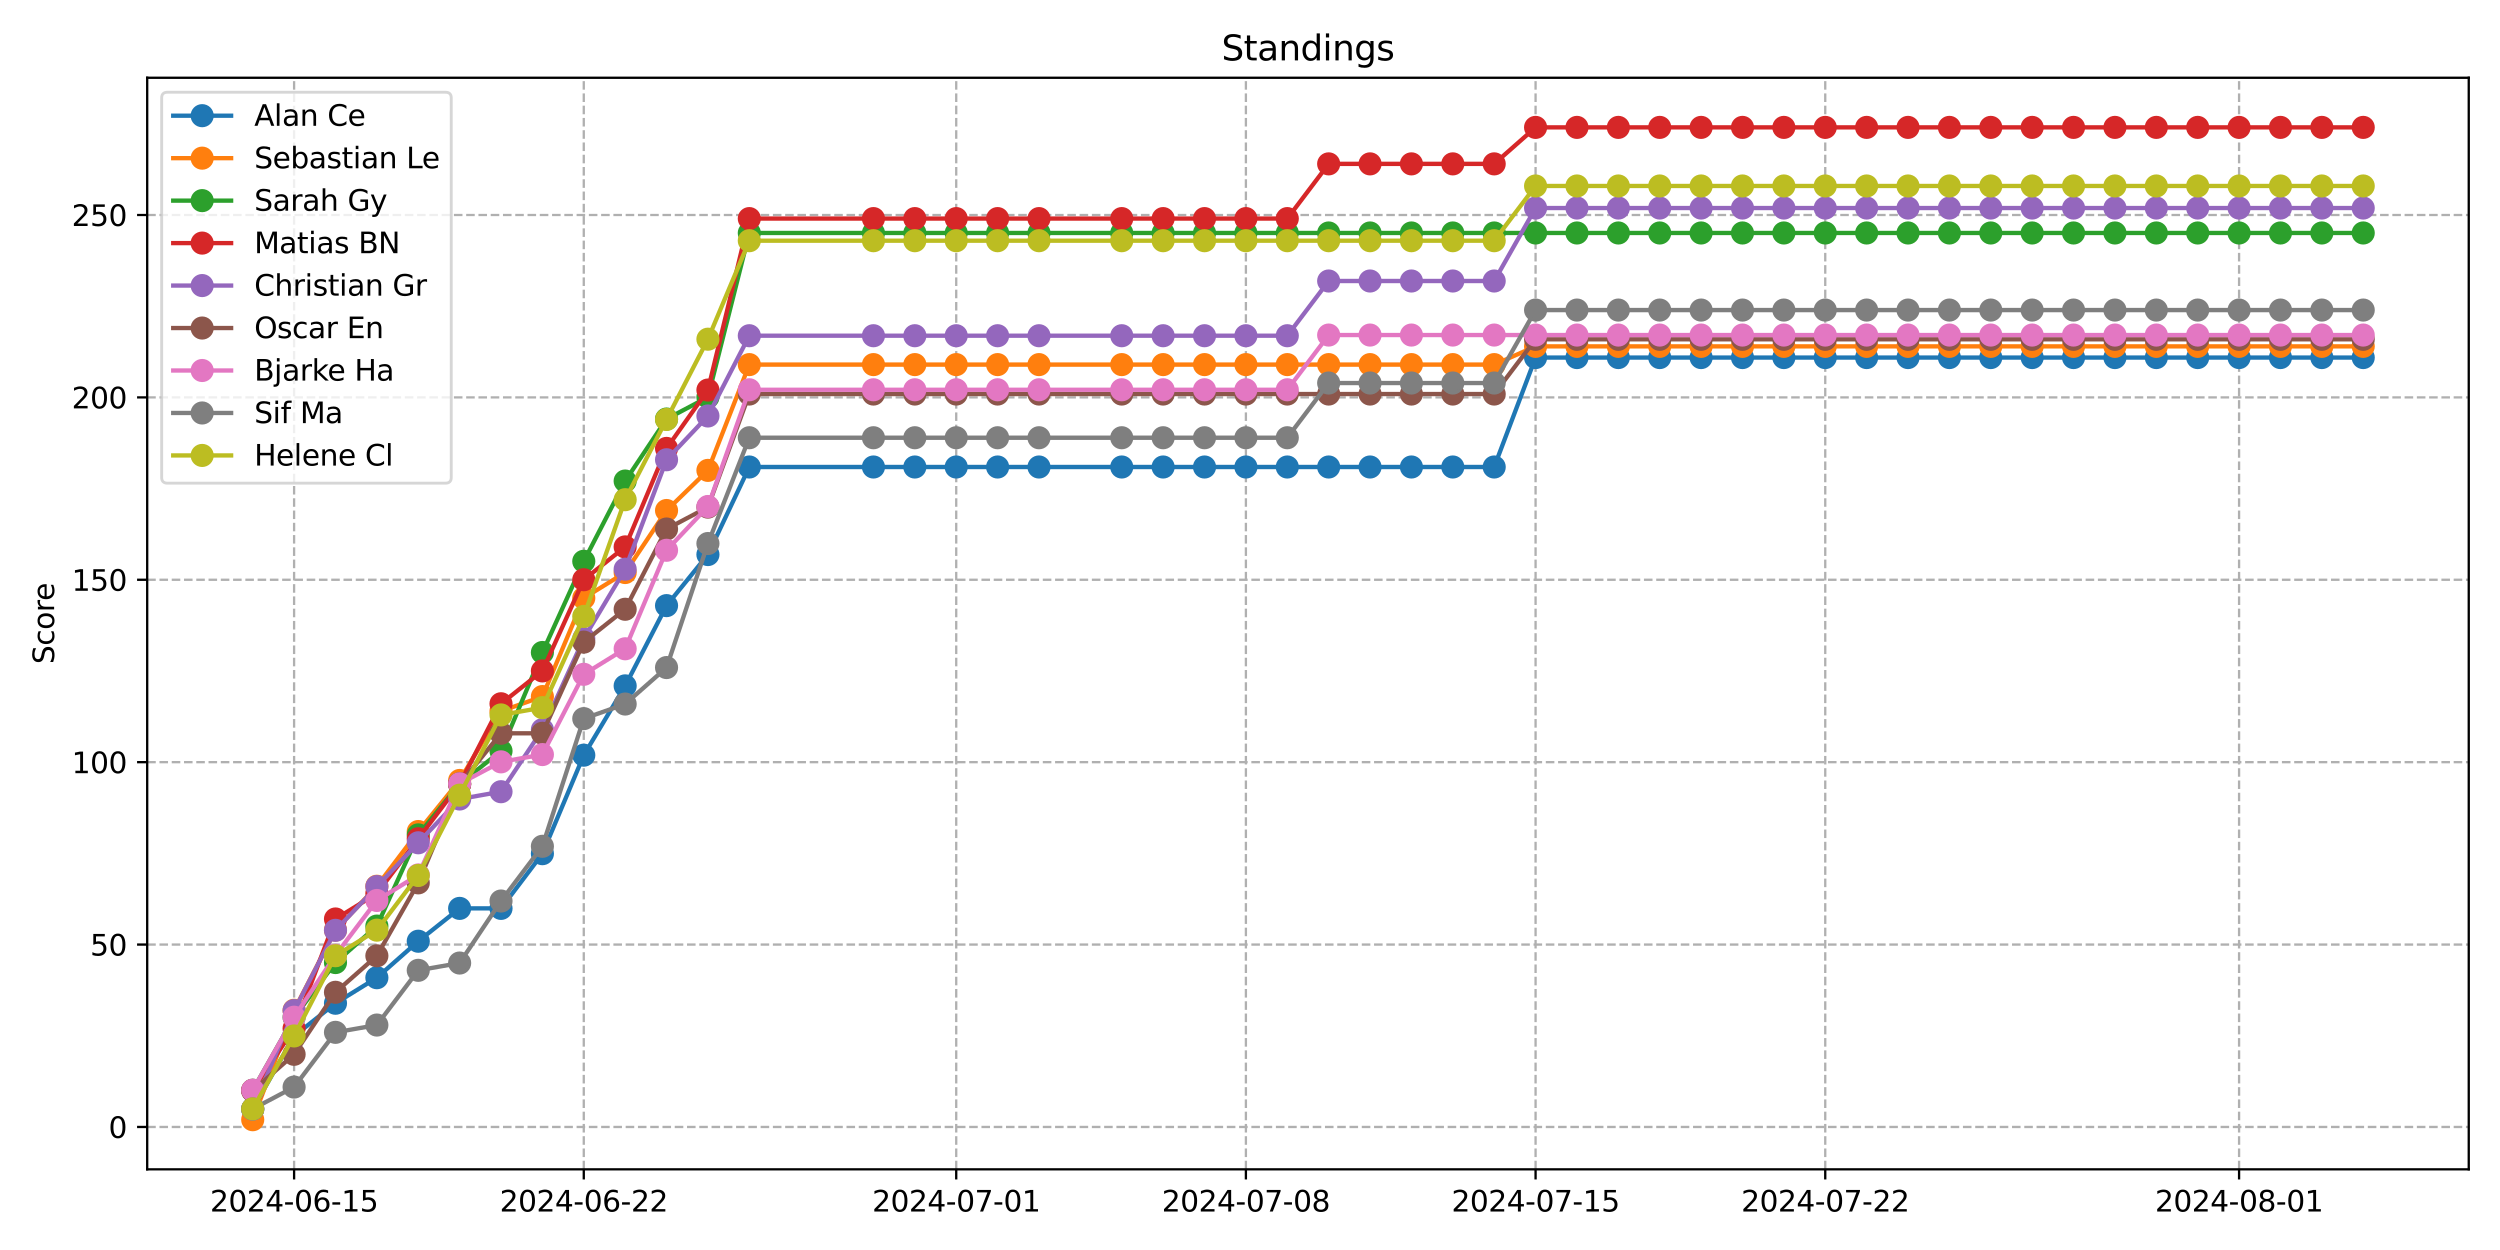 <?xml version="1.0" encoding="utf-8" standalone="no"?>
<!DOCTYPE svg PUBLIC "-//W3C//DTD SVG 1.1//EN"
  "http://www.w3.org/Graphics/SVG/1.1/DTD/svg11.dtd">
<svg xmlns:xlink="http://www.w3.org/1999/xlink" width="864pt" height="432pt" viewBox="0 0 864 432" xmlns="http://www.w3.org/2000/svg" version="1.1">
 <defs>
  <style type="text/css">*{stroke-linejoin: round; stroke-linecap: butt}</style>
 </defs>
 <g id="figure_1">
  <g id="patch_1">
   <path d="M 0 432 
L 864 432 
L 864 0 
L 0 0 
z
" style="fill: #ffffff"/>
  </g>
  <g id="axes_1">
   <g id="patch_2">
    <path d="M 50.87 404.12 
L 853.2 404.12 
L 853.2 26.88 
L 50.87 26.88 
z
" style="fill: #ffffff"/>
   </g>
   <g id="matplotlib.axis_1">
    <g id="xtick_1">
     <g id="line2d_1">
      <path d="M 101.641 404.12 
L 101.641 26.88 
" clip-path="url(#p8a27cfc922)" style="fill: none; stroke-dasharray: 2.96,1.28; stroke-dashoffset: 0; stroke: #b0b0b0; stroke-width: 0.8"/>
     </g>
     <g id="line2d_2">
      <defs>
       <path id="mbcc0ef3f17" d="M 0 0 
L 0 3.5 
" style="stroke: #000000; stroke-width: 0.8"/>
      </defs>
      <g>
       <use xlink:href="#mbcc0ef3f17" x="101.641" y="404.12" style="stroke: #000000; stroke-width: 0.8"/>
      </g>
     </g>
     <g id="text_1">
      <!-- 2024-06-15 -->
      <g transform="translate(72.584 418.718) scale(0.1 -0.1)">
       <defs>
        <path id="DejaVuSans-32" d="M 1228 531 
L 3431 531 
L 3431 0 
L 469 0 
L 469 531 
Q 828 903 1448 1529 
Q 2069 2156 2228 2338 
Q 2531 2678 2651 2914 
Q 2772 3150 2772 3378 
Q 2772 3750 2511 3984 
Q 2250 4219 1831 4219 
Q 1534 4219 1204 4116 
Q 875 4013 500 3803 
L 500 4441 
Q 881 4594 1212 4672 
Q 1544 4750 1819 4750 
Q 2544 4750 2975 4387 
Q 3406 4025 3406 3419 
Q 3406 3131 3298 2873 
Q 3191 2616 2906 2266 
Q 2828 2175 2409 1742 
Q 1991 1309 1228 531 
z
" transform="scale(0.016)"/>
        <path id="DejaVuSans-30" d="M 2034 4250 
Q 1547 4250 1301 3770 
Q 1056 3291 1056 2328 
Q 1056 1369 1301 889 
Q 1547 409 2034 409 
Q 2525 409 2770 889 
Q 3016 1369 3016 2328 
Q 3016 3291 2770 3770 
Q 2525 4250 2034 4250 
z
M 2034 4750 
Q 2819 4750 3233 4129 
Q 3647 3509 3647 2328 
Q 3647 1150 3233 529 
Q 2819 -91 2034 -91 
Q 1250 -91 836 529 
Q 422 1150 422 2328 
Q 422 3509 836 4129 
Q 1250 4750 2034 4750 
z
" transform="scale(0.016)"/>
        <path id="DejaVuSans-34" d="M 2419 4116 
L 825 1625 
L 2419 1625 
L 2419 4116 
z
M 2253 4666 
L 3047 4666 
L 3047 1625 
L 3713 1625 
L 3713 1100 
L 3047 1100 
L 3047 0 
L 2419 0 
L 2419 1100 
L 313 1100 
L 313 1709 
L 2253 4666 
z
" transform="scale(0.016)"/>
        <path id="DejaVuSans-2d" d="M 313 2009 
L 1997 2009 
L 1997 1497 
L 313 1497 
L 313 2009 
z
" transform="scale(0.016)"/>
        <path id="DejaVuSans-36" d="M 2113 2584 
Q 1688 2584 1439 2293 
Q 1191 2003 1191 1497 
Q 1191 994 1439 701 
Q 1688 409 2113 409 
Q 2538 409 2786 701 
Q 3034 994 3034 1497 
Q 3034 2003 2786 2293 
Q 2538 2584 2113 2584 
z
M 3366 4563 
L 3366 3988 
Q 3128 4100 2886 4159 
Q 2644 4219 2406 4219 
Q 1781 4219 1451 3797 
Q 1122 3375 1075 2522 
Q 1259 2794 1537 2939 
Q 1816 3084 2150 3084 
Q 2853 3084 3261 2657 
Q 3669 2231 3669 1497 
Q 3669 778 3244 343 
Q 2819 -91 2113 -91 
Q 1303 -91 875 529 
Q 447 1150 447 2328 
Q 447 3434 972 4092 
Q 1497 4750 2381 4750 
Q 2619 4750 2861 4703 
Q 3103 4656 3366 4563 
z
" transform="scale(0.016)"/>
        <path id="DejaVuSans-31" d="M 794 531 
L 1825 531 
L 1825 4091 
L 703 3866 
L 703 4441 
L 1819 4666 
L 2450 4666 
L 2450 531 
L 3481 531 
L 3481 0 
L 794 0 
L 794 531 
z
" transform="scale(0.016)"/>
        <path id="DejaVuSans-35" d="M 691 4666 
L 3169 4666 
L 3169 4134 
L 1269 4134 
L 1269 2991 
Q 1406 3038 1543 3061 
Q 1681 3084 1819 3084 
Q 2600 3084 3056 2656 
Q 3513 2228 3513 1497 
Q 3513 744 3044 326 
Q 2575 -91 1722 -91 
Q 1428 -91 1123 -41 
Q 819 9 494 109 
L 494 744 
Q 775 591 1075 516 
Q 1375 441 1709 441 
Q 2250 441 2565 725 
Q 2881 1009 2881 1497 
Q 2881 1984 2565 2268 
Q 2250 2553 1709 2553 
Q 1456 2553 1204 2497 
Q 953 2441 691 2322 
L 691 4666 
z
" transform="scale(0.016)"/>
       </defs>
       <use xlink:href="#DejaVuSans-32"/>
       <use xlink:href="#DejaVuSans-30" x="63.623"/>
       <use xlink:href="#DejaVuSans-32" x="127.246"/>
       <use xlink:href="#DejaVuSans-34" x="190.869"/>
       <use xlink:href="#DejaVuSans-2d" x="254.492"/>
       <use xlink:href="#DejaVuSans-30" x="290.576"/>
       <use xlink:href="#DejaVuSans-36" x="354.199"/>
       <use xlink:href="#DejaVuSans-2d" x="417.822"/>
       <use xlink:href="#DejaVuSans-31" x="453.906"/>
       <use xlink:href="#DejaVuSans-35" x="517.529"/>
      </g>
     </g>
    </g>
    <g id="xtick_2">
     <g id="line2d_3">
      <path d="M 201.754 404.12 
L 201.754 26.88 
" clip-path="url(#p8a27cfc922)" style="fill: none; stroke-dasharray: 2.96,1.28; stroke-dashoffset: 0; stroke: #b0b0b0; stroke-width: 0.8"/>
     </g>
     <g id="line2d_4">
      <g>
       <use xlink:href="#mbcc0ef3f17" x="201.754" y="404.12" style="stroke: #000000; stroke-width: 0.8"/>
      </g>
     </g>
     <g id="text_2">
      <!-- 2024-06-22 -->
      <g transform="translate(172.696 418.718) scale(0.1 -0.1)">
       <use xlink:href="#DejaVuSans-32"/>
       <use xlink:href="#DejaVuSans-30" x="63.623"/>
       <use xlink:href="#DejaVuSans-32" x="127.246"/>
       <use xlink:href="#DejaVuSans-34" x="190.869"/>
       <use xlink:href="#DejaVuSans-2d" x="254.492"/>
       <use xlink:href="#DejaVuSans-30" x="290.576"/>
       <use xlink:href="#DejaVuSans-36" x="354.199"/>
       <use xlink:href="#DejaVuSans-2d" x="417.822"/>
       <use xlink:href="#DejaVuSans-32" x="453.906"/>
       <use xlink:href="#DejaVuSans-32" x="517.529"/>
      </g>
     </g>
    </g>
    <g id="xtick_3">
     <g id="line2d_5">
      <path d="M 330.47 404.12 
L 330.47 26.88 
" clip-path="url(#p8a27cfc922)" style="fill: none; stroke-dasharray: 2.96,1.28; stroke-dashoffset: 0; stroke: #b0b0b0; stroke-width: 0.8"/>
     </g>
     <g id="line2d_6">
      <g>
       <use xlink:href="#mbcc0ef3f17" x="330.47" y="404.12" style="stroke: #000000; stroke-width: 0.8"/>
      </g>
     </g>
     <g id="text_3">
      <!-- 2024-07-01 -->
      <g transform="translate(301.412 418.718) scale(0.1 -0.1)">
       <defs>
        <path id="DejaVuSans-37" d="M 525 4666 
L 3525 4666 
L 3525 4397 
L 1831 0 
L 1172 0 
L 2766 4134 
L 525 4134 
L 525 4666 
z
" transform="scale(0.016)"/>
       </defs>
       <use xlink:href="#DejaVuSans-32"/>
       <use xlink:href="#DejaVuSans-30" x="63.623"/>
       <use xlink:href="#DejaVuSans-32" x="127.246"/>
       <use xlink:href="#DejaVuSans-34" x="190.869"/>
       <use xlink:href="#DejaVuSans-2d" x="254.492"/>
       <use xlink:href="#DejaVuSans-30" x="290.576"/>
       <use xlink:href="#DejaVuSans-37" x="354.199"/>
       <use xlink:href="#DejaVuSans-2d" x="417.822"/>
       <use xlink:href="#DejaVuSans-30" x="453.906"/>
       <use xlink:href="#DejaVuSans-31" x="517.529"/>
      </g>
     </g>
    </g>
    <g id="xtick_4">
     <g id="line2d_7">
      <path d="M 430.582 404.12 
L 430.582 26.88 
" clip-path="url(#p8a27cfc922)" style="fill: none; stroke-dasharray: 2.96,1.28; stroke-dashoffset: 0; stroke: #b0b0b0; stroke-width: 0.8"/>
     </g>
     <g id="line2d_8">
      <g>
       <use xlink:href="#mbcc0ef3f17" x="430.582" y="404.12" style="stroke: #000000; stroke-width: 0.8"/>
      </g>
     </g>
     <g id="text_4">
      <!-- 2024-07-08 -->
      <g transform="translate(401.525 418.718) scale(0.1 -0.1)">
       <defs>
        <path id="DejaVuSans-38" d="M 2034 2216 
Q 1584 2216 1326 1975 
Q 1069 1734 1069 1313 
Q 1069 891 1326 650 
Q 1584 409 2034 409 
Q 2484 409 2743 651 
Q 3003 894 3003 1313 
Q 3003 1734 2745 1975 
Q 2488 2216 2034 2216 
z
M 1403 2484 
Q 997 2584 770 2862 
Q 544 3141 544 3541 
Q 544 4100 942 4425 
Q 1341 4750 2034 4750 
Q 2731 4750 3128 4425 
Q 3525 4100 3525 3541 
Q 3525 3141 3298 2862 
Q 3072 2584 2669 2484 
Q 3125 2378 3379 2068 
Q 3634 1759 3634 1313 
Q 3634 634 3220 271 
Q 2806 -91 2034 -91 
Q 1263 -91 848 271 
Q 434 634 434 1313 
Q 434 1759 690 2068 
Q 947 2378 1403 2484 
z
M 1172 3481 
Q 1172 3119 1398 2916 
Q 1625 2713 2034 2713 
Q 2441 2713 2670 2916 
Q 2900 3119 2900 3481 
Q 2900 3844 2670 4047 
Q 2441 4250 2034 4250 
Q 1625 4250 1398 4047 
Q 1172 3844 1172 3481 
z
" transform="scale(0.016)"/>
       </defs>
       <use xlink:href="#DejaVuSans-32"/>
       <use xlink:href="#DejaVuSans-30" x="63.623"/>
       <use xlink:href="#DejaVuSans-32" x="127.246"/>
       <use xlink:href="#DejaVuSans-34" x="190.869"/>
       <use xlink:href="#DejaVuSans-2d" x="254.492"/>
       <use xlink:href="#DejaVuSans-30" x="290.576"/>
       <use xlink:href="#DejaVuSans-37" x="354.199"/>
       <use xlink:href="#DejaVuSans-2d" x="417.822"/>
       <use xlink:href="#DejaVuSans-30" x="453.906"/>
       <use xlink:href="#DejaVuSans-38" x="517.529"/>
      </g>
     </g>
    </g>
    <g id="xtick_5">
     <g id="line2d_9">
      <path d="M 530.695 404.12 
L 530.695 26.88 
" clip-path="url(#p8a27cfc922)" style="fill: none; stroke-dasharray: 2.96,1.28; stroke-dashoffset: 0; stroke: #b0b0b0; stroke-width: 0.8"/>
     </g>
     <g id="line2d_10">
      <g>
       <use xlink:href="#mbcc0ef3f17" x="530.695" y="404.12" style="stroke: #000000; stroke-width: 0.8"/>
      </g>
     </g>
     <g id="text_5">
      <!-- 2024-07-15 -->
      <g transform="translate(501.637 418.718) scale(0.1 -0.1)">
       <use xlink:href="#DejaVuSans-32"/>
       <use xlink:href="#DejaVuSans-30" x="63.623"/>
       <use xlink:href="#DejaVuSans-32" x="127.246"/>
       <use xlink:href="#DejaVuSans-34" x="190.869"/>
       <use xlink:href="#DejaVuSans-2d" x="254.492"/>
       <use xlink:href="#DejaVuSans-30" x="290.576"/>
       <use xlink:href="#DejaVuSans-37" x="354.199"/>
       <use xlink:href="#DejaVuSans-2d" x="417.822"/>
       <use xlink:href="#DejaVuSans-31" x="453.906"/>
       <use xlink:href="#DejaVuSans-35" x="517.529"/>
      </g>
     </g>
    </g>
    <g id="xtick_6">
     <g id="line2d_11">
      <path d="M 630.807 404.12 
L 630.807 26.88 
" clip-path="url(#p8a27cfc922)" style="fill: none; stroke-dasharray: 2.96,1.28; stroke-dashoffset: 0; stroke: #b0b0b0; stroke-width: 0.8"/>
     </g>
     <g id="line2d_12">
      <g>
       <use xlink:href="#mbcc0ef3f17" x="630.807" y="404.12" style="stroke: #000000; stroke-width: 0.8"/>
      </g>
     </g>
     <g id="text_6">
      <!-- 2024-07-22 -->
      <g transform="translate(601.749 418.718) scale(0.1 -0.1)">
       <use xlink:href="#DejaVuSans-32"/>
       <use xlink:href="#DejaVuSans-30" x="63.623"/>
       <use xlink:href="#DejaVuSans-32" x="127.246"/>
       <use xlink:href="#DejaVuSans-34" x="190.869"/>
       <use xlink:href="#DejaVuSans-2d" x="254.492"/>
       <use xlink:href="#DejaVuSans-30" x="290.576"/>
       <use xlink:href="#DejaVuSans-37" x="354.199"/>
       <use xlink:href="#DejaVuSans-2d" x="417.822"/>
       <use xlink:href="#DejaVuSans-32" x="453.906"/>
       <use xlink:href="#DejaVuSans-32" x="517.529"/>
      </g>
     </g>
    </g>
    <g id="xtick_7">
     <g id="line2d_13">
      <path d="M 773.825 404.12 
L 773.825 26.88 
" clip-path="url(#p8a27cfc922)" style="fill: none; stroke-dasharray: 2.96,1.28; stroke-dashoffset: 0; stroke: #b0b0b0; stroke-width: 0.8"/>
     </g>
     <g id="line2d_14">
      <g>
       <use xlink:href="#mbcc0ef3f17" x="773.825" y="404.12" style="stroke: #000000; stroke-width: 0.8"/>
      </g>
     </g>
     <g id="text_7">
      <!-- 2024-08-01 -->
      <g transform="translate(744.767 418.718) scale(0.1 -0.1)">
       <use xlink:href="#DejaVuSans-32"/>
       <use xlink:href="#DejaVuSans-30" x="63.623"/>
       <use xlink:href="#DejaVuSans-32" x="127.246"/>
       <use xlink:href="#DejaVuSans-34" x="190.869"/>
       <use xlink:href="#DejaVuSans-2d" x="254.492"/>
       <use xlink:href="#DejaVuSans-30" x="290.576"/>
       <use xlink:href="#DejaVuSans-38" x="354.199"/>
       <use xlink:href="#DejaVuSans-2d" x="417.822"/>
       <use xlink:href="#DejaVuSans-30" x="453.906"/>
       <use xlink:href="#DejaVuSans-31" x="517.529"/>
      </g>
     </g>
    </g>
   </g>
   <g id="matplotlib.axis_2">
    <g id="ytick_1">
     <g id="line2d_15">
      <path d="M 50.87 389.48 
L 853.2 389.48 
" clip-path="url(#p8a27cfc922)" style="fill: none; stroke-dasharray: 2.96,1.28; stroke-dashoffset: 0; stroke: #b0b0b0; stroke-width: 0.8"/>
     </g>
     <g id="line2d_16">
      <defs>
       <path id="m115b58c806" d="M 0 0 
L -3.5 0 
" style="stroke: #000000; stroke-width: 0.8"/>
      </defs>
      <g>
       <use xlink:href="#m115b58c806" x="50.87" y="389.48" style="stroke: #000000; stroke-width: 0.8"/>
      </g>
     </g>
     <g id="text_8">
      <!-- 0 -->
      <g transform="translate(37.508 393.279) scale(0.1 -0.1)">
       <use xlink:href="#DejaVuSans-30"/>
      </g>
     </g>
    </g>
    <g id="ytick_2">
     <g id="line2d_17">
      <path d="M 50.87 326.444 
L 853.2 326.444 
" clip-path="url(#p8a27cfc922)" style="fill: none; stroke-dasharray: 2.96,1.28; stroke-dashoffset: 0; stroke: #b0b0b0; stroke-width: 0.8"/>
     </g>
     <g id="line2d_18">
      <g>
       <use xlink:href="#m115b58c806" x="50.87" y="326.444" style="stroke: #000000; stroke-width: 0.8"/>
      </g>
     </g>
     <g id="text_9">
      <!-- 50 -->
      <g transform="translate(31.145 330.243) scale(0.1 -0.1)">
       <use xlink:href="#DejaVuSans-35"/>
       <use xlink:href="#DejaVuSans-30" x="63.623"/>
      </g>
     </g>
    </g>
    <g id="ytick_3">
     <g id="line2d_19">
      <path d="M 50.87 263.409 
L 853.2 263.409 
" clip-path="url(#p8a27cfc922)" style="fill: none; stroke-dasharray: 2.96,1.28; stroke-dashoffset: 0; stroke: #b0b0b0; stroke-width: 0.8"/>
     </g>
     <g id="line2d_20">
      <g>
       <use xlink:href="#m115b58c806" x="50.87" y="263.409" style="stroke: #000000; stroke-width: 0.8"/>
      </g>
     </g>
     <g id="text_10">
      <!-- 100 -->
      <g transform="translate(24.782 267.208) scale(0.1 -0.1)">
       <use xlink:href="#DejaVuSans-31"/>
       <use xlink:href="#DejaVuSans-30" x="63.623"/>
       <use xlink:href="#DejaVuSans-30" x="127.246"/>
      </g>
     </g>
    </g>
    <g id="ytick_4">
     <g id="line2d_21">
      <path d="M 50.87 200.373 
L 853.2 200.373 
" clip-path="url(#p8a27cfc922)" style="fill: none; stroke-dasharray: 2.96,1.28; stroke-dashoffset: 0; stroke: #b0b0b0; stroke-width: 0.8"/>
     </g>
     <g id="line2d_22">
      <g>
       <use xlink:href="#m115b58c806" x="50.87" y="200.373" style="stroke: #000000; stroke-width: 0.8"/>
      </g>
     </g>
     <g id="text_11">
      <!-- 150 -->
      <g transform="translate(24.782 204.172) scale(0.1 -0.1)">
       <use xlink:href="#DejaVuSans-31"/>
       <use xlink:href="#DejaVuSans-35" x="63.623"/>
       <use xlink:href="#DejaVuSans-30" x="127.246"/>
      </g>
     </g>
    </g>
    <g id="ytick_5">
     <g id="line2d_23">
      <path d="M 50.87 137.338 
L 853.2 137.338 
" clip-path="url(#p8a27cfc922)" style="fill: none; stroke-dasharray: 2.96,1.28; stroke-dashoffset: 0; stroke: #b0b0b0; stroke-width: 0.8"/>
     </g>
     <g id="line2d_24">
      <g>
       <use xlink:href="#m115b58c806" x="50.87" y="137.338" style="stroke: #000000; stroke-width: 0.8"/>
      </g>
     </g>
     <g id="text_12">
      <!-- 200 -->
      <g transform="translate(24.782 141.137) scale(0.1 -0.1)">
       <use xlink:href="#DejaVuSans-32"/>
       <use xlink:href="#DejaVuSans-30" x="63.623"/>
       <use xlink:href="#DejaVuSans-30" x="127.246"/>
      </g>
     </g>
    </g>
    <g id="ytick_6">
     <g id="line2d_25">
      <path d="M 50.87 74.302 
L 853.2 74.302 
" clip-path="url(#p8a27cfc922)" style="fill: none; stroke-dasharray: 2.96,1.28; stroke-dashoffset: 0; stroke: #b0b0b0; stroke-width: 0.8"/>
     </g>
     <g id="line2d_26">
      <g>
       <use xlink:href="#m115b58c806" x="50.87" y="74.302" style="stroke: #000000; stroke-width: 0.8"/>
      </g>
     </g>
     <g id="text_13">
      <!-- 250 -->
      <g transform="translate(24.782 78.101) scale(0.1 -0.1)">
       <use xlink:href="#DejaVuSans-32"/>
       <use xlink:href="#DejaVuSans-35" x="63.623"/>
       <use xlink:href="#DejaVuSans-30" x="127.246"/>
      </g>
     </g>
    </g>
    <g id="text_14">
     <!-- Score -->
     <g transform="translate(18.703 229.502) rotate(-90) scale(0.1 -0.1)">
      <defs>
       <path id="DejaVuSans-53" d="M 3425 4513 
L 3425 3897 
Q 3066 4069 2747 4153 
Q 2428 4238 2131 4238 
Q 1616 4238 1336 4038 
Q 1056 3838 1056 3469 
Q 1056 3159 1242 3001 
Q 1428 2844 1947 2747 
L 2328 2669 
Q 3034 2534 3370 2195 
Q 3706 1856 3706 1288 
Q 3706 609 3251 259 
Q 2797 -91 1919 -91 
Q 1588 -91 1214 -16 
Q 841 59 441 206 
L 441 856 
Q 825 641 1194 531 
Q 1563 422 1919 422 
Q 2459 422 2753 634 
Q 3047 847 3047 1241 
Q 3047 1584 2836 1778 
Q 2625 1972 2144 2069 
L 1759 2144 
Q 1053 2284 737 2584 
Q 422 2884 422 3419 
Q 422 4038 858 4394 
Q 1294 4750 2059 4750 
Q 2388 4750 2728 4690 
Q 3069 4631 3425 4513 
z
" transform="scale(0.016)"/>
       <path id="DejaVuSans-63" d="M 3122 3366 
L 3122 2828 
Q 2878 2963 2633 3030 
Q 2388 3097 2138 3097 
Q 1578 3097 1268 2742 
Q 959 2388 959 1747 
Q 959 1106 1268 751 
Q 1578 397 2138 397 
Q 2388 397 2633 464 
Q 2878 531 3122 666 
L 3122 134 
Q 2881 22 2623 -34 
Q 2366 -91 2075 -91 
Q 1284 -91 818 406 
Q 353 903 353 1747 
Q 353 2603 823 3093 
Q 1294 3584 2113 3584 
Q 2378 3584 2631 3529 
Q 2884 3475 3122 3366 
z
" transform="scale(0.016)"/>
       <path id="DejaVuSans-6f" d="M 1959 3097 
Q 1497 3097 1228 2736 
Q 959 2375 959 1747 
Q 959 1119 1226 758 
Q 1494 397 1959 397 
Q 2419 397 2687 759 
Q 2956 1122 2956 1747 
Q 2956 2369 2687 2733 
Q 2419 3097 1959 3097 
z
M 1959 3584 
Q 2709 3584 3137 3096 
Q 3566 2609 3566 1747 
Q 3566 888 3137 398 
Q 2709 -91 1959 -91 
Q 1206 -91 779 398 
Q 353 888 353 1747 
Q 353 2609 779 3096 
Q 1206 3584 1959 3584 
z
" transform="scale(0.016)"/>
       <path id="DejaVuSans-72" d="M 2631 2963 
Q 2534 3019 2420 3045 
Q 2306 3072 2169 3072 
Q 1681 3072 1420 2755 
Q 1159 2438 1159 1844 
L 1159 0 
L 581 0 
L 581 3500 
L 1159 3500 
L 1159 2956 
Q 1341 3275 1631 3429 
Q 1922 3584 2338 3584 
Q 2397 3584 2469 3576 
Q 2541 3569 2628 3553 
L 2631 2963 
z
" transform="scale(0.016)"/>
       <path id="DejaVuSans-65" d="M 3597 1894 
L 3597 1613 
L 953 1613 
Q 991 1019 1311 708 
Q 1631 397 2203 397 
Q 2534 397 2845 478 
Q 3156 559 3463 722 
L 3463 178 
Q 3153 47 2828 -22 
Q 2503 -91 2169 -91 
Q 1331 -91 842 396 
Q 353 884 353 1716 
Q 353 2575 817 3079 
Q 1281 3584 2069 3584 
Q 2775 3584 3186 3129 
Q 3597 2675 3597 1894 
z
M 3022 2063 
Q 3016 2534 2758 2815 
Q 2500 3097 2075 3097 
Q 1594 3097 1305 2825 
Q 1016 2553 972 2059 
L 3022 2063 
z
" transform="scale(0.016)"/>
      </defs>
      <use xlink:href="#DejaVuSans-53"/>
      <use xlink:href="#DejaVuSans-63" x="63.477"/>
      <use xlink:href="#DejaVuSans-6f" x="118.457"/>
      <use xlink:href="#DejaVuSans-72" x="179.639"/>
      <use xlink:href="#DejaVuSans-65" x="218.502"/>
     </g>
    </g>
   </g>
   <g id="line2d_27">
    <path d="M 87.34 383.28 
L 101.641 358.066 
L 115.943 346.72 
L 130.245 337.895 
L 144.547 325.288 
L 158.848 313.941 
L 173.15 313.941 
L 187.452 295.031 
L 201.754 260.991 
L 216.056 237.038 
L 230.357 209.302 
L 244.659 191.652 
L 258.961 161.395 
L 301.866 161.395 
L 316.168 161.395 
L 330.47 161.395 
L 344.772 161.395 
L 359.073 161.395 
L 387.677 161.395 
L 401.979 161.395 
L 416.281 161.395 
L 430.582 161.395 
L 444.884 161.395 
L 459.186 161.395 
L 473.488 161.395 
L 487.789 161.395 
L 502.091 161.395 
L 516.393 161.395 
L 530.695 123.574 
L 544.997 123.574 
L 559.298 123.574 
L 573.6 123.574 
L 587.902 123.574 
L 602.204 123.574 
L 616.505 123.574 
L 630.807 123.574 
L 645.109 123.574 
L 659.411 123.574 
L 673.713 123.574 
L 688.014 123.574 
L 702.316 123.574 
L 716.618 123.574 
L 730.92 123.574 
L 745.222 123.574 
L 759.523 123.574 
L 773.825 123.574 
L 788.127 123.574 
L 802.429 123.574 
L 816.73 123.574 
" clip-path="url(#p8a27cfc922)" style="fill: none; stroke: #1f77b4; stroke-width: 1.5; stroke-linecap: square"/>
    <defs>
     <path id="m7621c95b4f" d="M 0 3.5 
C 0.928 3.5 1.819 3.131 2.475 2.475 
C 3.131 1.819 3.5 0.928 3.5 0 
C 3.5 -0.928 3.131 -1.819 2.475 -2.475 
C 1.819 -3.131 0.928 -3.5 0 -3.5 
C -0.928 -3.5 -1.819 -3.131 -2.475 -2.475 
C -3.131 -1.819 -3.5 -0.928 -3.5 0 
C -3.5 0.928 -3.131 1.819 -2.475 2.475 
C -1.819 3.131 -0.928 3.5 0 3.5 
z
" style="stroke: #1f77b4"/>
    </defs>
    <g clip-path="url(#p8a27cfc922)">
     <use xlink:href="#m7621c95b4f" x="87.34" y="383.28" style="fill: #1f77b4; stroke: #1f77b4"/>
     <use xlink:href="#m7621c95b4f" x="101.641" y="358.066" style="fill: #1f77b4; stroke: #1f77b4"/>
     <use xlink:href="#m7621c95b4f" x="115.943" y="346.72" style="fill: #1f77b4; stroke: #1f77b4"/>
     <use xlink:href="#m7621c95b4f" x="130.245" y="337.895" style="fill: #1f77b4; stroke: #1f77b4"/>
     <use xlink:href="#m7621c95b4f" x="144.547" y="325.288" style="fill: #1f77b4; stroke: #1f77b4"/>
     <use xlink:href="#m7621c95b4f" x="158.848" y="313.941" style="fill: #1f77b4; stroke: #1f77b4"/>
     <use xlink:href="#m7621c95b4f" x="173.15" y="313.941" style="fill: #1f77b4; stroke: #1f77b4"/>
     <use xlink:href="#m7621c95b4f" x="187.452" y="295.031" style="fill: #1f77b4; stroke: #1f77b4"/>
     <use xlink:href="#m7621c95b4f" x="201.754" y="260.991" style="fill: #1f77b4; stroke: #1f77b4"/>
     <use xlink:href="#m7621c95b4f" x="216.056" y="237.038" style="fill: #1f77b4; stroke: #1f77b4"/>
     <use xlink:href="#m7621c95b4f" x="230.357" y="209.302" style="fill: #1f77b4; stroke: #1f77b4"/>
     <use xlink:href="#m7621c95b4f" x="244.659" y="191.652" style="fill: #1f77b4; stroke: #1f77b4"/>
     <use xlink:href="#m7621c95b4f" x="258.961" y="161.395" style="fill: #1f77b4; stroke: #1f77b4"/>
     <use xlink:href="#m7621c95b4f" x="301.866" y="161.395" style="fill: #1f77b4; stroke: #1f77b4"/>
     <use xlink:href="#m7621c95b4f" x="316.168" y="161.395" style="fill: #1f77b4; stroke: #1f77b4"/>
     <use xlink:href="#m7621c95b4f" x="330.47" y="161.395" style="fill: #1f77b4; stroke: #1f77b4"/>
     <use xlink:href="#m7621c95b4f" x="344.772" y="161.395" style="fill: #1f77b4; stroke: #1f77b4"/>
     <use xlink:href="#m7621c95b4f" x="359.073" y="161.395" style="fill: #1f77b4; stroke: #1f77b4"/>
     <use xlink:href="#m7621c95b4f" x="387.677" y="161.395" style="fill: #1f77b4; stroke: #1f77b4"/>
     <use xlink:href="#m7621c95b4f" x="401.979" y="161.395" style="fill: #1f77b4; stroke: #1f77b4"/>
     <use xlink:href="#m7621c95b4f" x="416.281" y="161.395" style="fill: #1f77b4; stroke: #1f77b4"/>
     <use xlink:href="#m7621c95b4f" x="430.582" y="161.395" style="fill: #1f77b4; stroke: #1f77b4"/>
     <use xlink:href="#m7621c95b4f" x="444.884" y="161.395" style="fill: #1f77b4; stroke: #1f77b4"/>
     <use xlink:href="#m7621c95b4f" x="459.186" y="161.395" style="fill: #1f77b4; stroke: #1f77b4"/>
     <use xlink:href="#m7621c95b4f" x="473.488" y="161.395" style="fill: #1f77b4; stroke: #1f77b4"/>
     <use xlink:href="#m7621c95b4f" x="487.789" y="161.395" style="fill: #1f77b4; stroke: #1f77b4"/>
     <use xlink:href="#m7621c95b4f" x="502.091" y="161.395" style="fill: #1f77b4; stroke: #1f77b4"/>
     <use xlink:href="#m7621c95b4f" x="516.393" y="161.395" style="fill: #1f77b4; stroke: #1f77b4"/>
     <use xlink:href="#m7621c95b4f" x="530.695" y="123.574" style="fill: #1f77b4; stroke: #1f77b4"/>
     <use xlink:href="#m7621c95b4f" x="544.997" y="123.574" style="fill: #1f77b4; stroke: #1f77b4"/>
     <use xlink:href="#m7621c95b4f" x="559.298" y="123.574" style="fill: #1f77b4; stroke: #1f77b4"/>
     <use xlink:href="#m7621c95b4f" x="573.6" y="123.574" style="fill: #1f77b4; stroke: #1f77b4"/>
     <use xlink:href="#m7621c95b4f" x="587.902" y="123.574" style="fill: #1f77b4; stroke: #1f77b4"/>
     <use xlink:href="#m7621c95b4f" x="602.204" y="123.574" style="fill: #1f77b4; stroke: #1f77b4"/>
     <use xlink:href="#m7621c95b4f" x="616.505" y="123.574" style="fill: #1f77b4; stroke: #1f77b4"/>
     <use xlink:href="#m7621c95b4f" x="630.807" y="123.574" style="fill: #1f77b4; stroke: #1f77b4"/>
     <use xlink:href="#m7621c95b4f" x="645.109" y="123.574" style="fill: #1f77b4; stroke: #1f77b4"/>
     <use xlink:href="#m7621c95b4f" x="659.411" y="123.574" style="fill: #1f77b4; stroke: #1f77b4"/>
     <use xlink:href="#m7621c95b4f" x="673.713" y="123.574" style="fill: #1f77b4; stroke: #1f77b4"/>
     <use xlink:href="#m7621c95b4f" x="688.014" y="123.574" style="fill: #1f77b4; stroke: #1f77b4"/>
     <use xlink:href="#m7621c95b4f" x="702.316" y="123.574" style="fill: #1f77b4; stroke: #1f77b4"/>
     <use xlink:href="#m7621c95b4f" x="716.618" y="123.574" style="fill: #1f77b4; stroke: #1f77b4"/>
     <use xlink:href="#m7621c95b4f" x="730.92" y="123.574" style="fill: #1f77b4; stroke: #1f77b4"/>
     <use xlink:href="#m7621c95b4f" x="745.222" y="123.574" style="fill: #1f77b4; stroke: #1f77b4"/>
     <use xlink:href="#m7621c95b4f" x="759.523" y="123.574" style="fill: #1f77b4; stroke: #1f77b4"/>
     <use xlink:href="#m7621c95b4f" x="773.825" y="123.574" style="fill: #1f77b4; stroke: #1f77b4"/>
     <use xlink:href="#m7621c95b4f" x="788.127" y="123.574" style="fill: #1f77b4; stroke: #1f77b4"/>
     <use xlink:href="#m7621c95b4f" x="802.429" y="123.574" style="fill: #1f77b4; stroke: #1f77b4"/>
     <use xlink:href="#m7621c95b4f" x="816.73" y="123.574" style="fill: #1f77b4; stroke: #1f77b4"/>
    </g>
   </g>
   <g id="line2d_28">
    <path d="M 87.34 386.973 
L 101.641 349.151 
L 115.943 321.416 
L 130.245 306.287 
L 144.547 287.377 
L 158.848 269.727 
L 173.15 245.773 
L 187.452 240.73 
L 201.754 206.691 
L 216.056 197.866 
L 230.357 176.434 
L 244.659 162.566 
L 258.961 126.006 
L 301.866 126.006 
L 316.168 126.006 
L 330.47 126.006 
L 344.772 126.006 
L 359.073 126.006 
L 387.677 126.006 
L 401.979 126.006 
L 416.281 126.006 
L 430.582 126.006 
L 444.884 126.006 
L 459.186 126.006 
L 473.488 126.006 
L 487.789 126.006 
L 502.091 126.006 
L 516.393 126.006 
L 530.695 119.702 
L 544.997 119.702 
L 559.298 119.702 
L 573.6 119.702 
L 587.902 119.702 
L 602.204 119.702 
L 616.505 119.702 
L 630.807 119.702 
L 645.109 119.702 
L 659.411 119.702 
L 673.713 119.702 
L 688.014 119.702 
L 702.316 119.702 
L 716.618 119.702 
L 730.92 119.702 
L 745.222 119.702 
L 759.523 119.702 
L 773.825 119.702 
L 788.127 119.702 
L 802.429 119.702 
L 816.73 119.702 
" clip-path="url(#p8a27cfc922)" style="fill: none; stroke: #ff7f0e; stroke-width: 1.5; stroke-linecap: square"/>
    <defs>
     <path id="m2cd1a9d43d" d="M 0 3.5 
C 0.928 3.5 1.819 3.131 2.475 2.475 
C 3.131 1.819 3.5 0.928 3.5 0 
C 3.5 -0.928 3.131 -1.819 2.475 -2.475 
C 1.819 -3.131 0.928 -3.5 0 -3.5 
C -0.928 -3.5 -1.819 -3.131 -2.475 -2.475 
C -3.131 -1.819 -3.5 -0.928 -3.5 0 
C -3.5 0.928 -3.131 1.819 -2.475 2.475 
C -1.819 3.131 -0.928 3.5 0 3.5 
z
" style="stroke: #ff7f0e"/>
    </defs>
    <g clip-path="url(#p8a27cfc922)">
     <use xlink:href="#m2cd1a9d43d" x="87.34" y="386.973" style="fill: #ff7f0e; stroke: #ff7f0e"/>
     <use xlink:href="#m2cd1a9d43d" x="101.641" y="349.151" style="fill: #ff7f0e; stroke: #ff7f0e"/>
     <use xlink:href="#m2cd1a9d43d" x="115.943" y="321.416" style="fill: #ff7f0e; stroke: #ff7f0e"/>
     <use xlink:href="#m2cd1a9d43d" x="130.245" y="306.287" style="fill: #ff7f0e; stroke: #ff7f0e"/>
     <use xlink:href="#m2cd1a9d43d" x="144.547" y="287.377" style="fill: #ff7f0e; stroke: #ff7f0e"/>
     <use xlink:href="#m2cd1a9d43d" x="158.848" y="269.727" style="fill: #ff7f0e; stroke: #ff7f0e"/>
     <use xlink:href="#m2cd1a9d43d" x="173.15" y="245.773" style="fill: #ff7f0e; stroke: #ff7f0e"/>
     <use xlink:href="#m2cd1a9d43d" x="187.452" y="240.73" style="fill: #ff7f0e; stroke: #ff7f0e"/>
     <use xlink:href="#m2cd1a9d43d" x="201.754" y="206.691" style="fill: #ff7f0e; stroke: #ff7f0e"/>
     <use xlink:href="#m2cd1a9d43d" x="216.056" y="197.866" style="fill: #ff7f0e; stroke: #ff7f0e"/>
     <use xlink:href="#m2cd1a9d43d" x="230.357" y="176.434" style="fill: #ff7f0e; stroke: #ff7f0e"/>
     <use xlink:href="#m2cd1a9d43d" x="244.659" y="162.566" style="fill: #ff7f0e; stroke: #ff7f0e"/>
     <use xlink:href="#m2cd1a9d43d" x="258.961" y="126.006" style="fill: #ff7f0e; stroke: #ff7f0e"/>
     <use xlink:href="#m2cd1a9d43d" x="301.866" y="126.006" style="fill: #ff7f0e; stroke: #ff7f0e"/>
     <use xlink:href="#m2cd1a9d43d" x="316.168" y="126.006" style="fill: #ff7f0e; stroke: #ff7f0e"/>
     <use xlink:href="#m2cd1a9d43d" x="330.47" y="126.006" style="fill: #ff7f0e; stroke: #ff7f0e"/>
     <use xlink:href="#m2cd1a9d43d" x="344.772" y="126.006" style="fill: #ff7f0e; stroke: #ff7f0e"/>
     <use xlink:href="#m2cd1a9d43d" x="359.073" y="126.006" style="fill: #ff7f0e; stroke: #ff7f0e"/>
     <use xlink:href="#m2cd1a9d43d" x="387.677" y="126.006" style="fill: #ff7f0e; stroke: #ff7f0e"/>
     <use xlink:href="#m2cd1a9d43d" x="401.979" y="126.006" style="fill: #ff7f0e; stroke: #ff7f0e"/>
     <use xlink:href="#m2cd1a9d43d" x="416.281" y="126.006" style="fill: #ff7f0e; stroke: #ff7f0e"/>
     <use xlink:href="#m2cd1a9d43d" x="430.582" y="126.006" style="fill: #ff7f0e; stroke: #ff7f0e"/>
     <use xlink:href="#m2cd1a9d43d" x="444.884" y="126.006" style="fill: #ff7f0e; stroke: #ff7f0e"/>
     <use xlink:href="#m2cd1a9d43d" x="459.186" y="126.006" style="fill: #ff7f0e; stroke: #ff7f0e"/>
     <use xlink:href="#m2cd1a9d43d" x="473.488" y="126.006" style="fill: #ff7f0e; stroke: #ff7f0e"/>
     <use xlink:href="#m2cd1a9d43d" x="487.789" y="126.006" style="fill: #ff7f0e; stroke: #ff7f0e"/>
     <use xlink:href="#m2cd1a9d43d" x="502.091" y="126.006" style="fill: #ff7f0e; stroke: #ff7f0e"/>
     <use xlink:href="#m2cd1a9d43d" x="516.393" y="126.006" style="fill: #ff7f0e; stroke: #ff7f0e"/>
     <use xlink:href="#m2cd1a9d43d" x="530.695" y="119.702" style="fill: #ff7f0e; stroke: #ff7f0e"/>
     <use xlink:href="#m2cd1a9d43d" x="544.997" y="119.702" style="fill: #ff7f0e; stroke: #ff7f0e"/>
     <use xlink:href="#m2cd1a9d43d" x="559.298" y="119.702" style="fill: #ff7f0e; stroke: #ff7f0e"/>
     <use xlink:href="#m2cd1a9d43d" x="573.6" y="119.702" style="fill: #ff7f0e; stroke: #ff7f0e"/>
     <use xlink:href="#m2cd1a9d43d" x="587.902" y="119.702" style="fill: #ff7f0e; stroke: #ff7f0e"/>
     <use xlink:href="#m2cd1a9d43d" x="602.204" y="119.702" style="fill: #ff7f0e; stroke: #ff7f0e"/>
     <use xlink:href="#m2cd1a9d43d" x="616.505" y="119.702" style="fill: #ff7f0e; stroke: #ff7f0e"/>
     <use xlink:href="#m2cd1a9d43d" x="630.807" y="119.702" style="fill: #ff7f0e; stroke: #ff7f0e"/>
     <use xlink:href="#m2cd1a9d43d" x="645.109" y="119.702" style="fill: #ff7f0e; stroke: #ff7f0e"/>
     <use xlink:href="#m2cd1a9d43d" x="659.411" y="119.702" style="fill: #ff7f0e; stroke: #ff7f0e"/>
     <use xlink:href="#m2cd1a9d43d" x="673.713" y="119.702" style="fill: #ff7f0e; stroke: #ff7f0e"/>
     <use xlink:href="#m2cd1a9d43d" x="688.014" y="119.702" style="fill: #ff7f0e; stroke: #ff7f0e"/>
     <use xlink:href="#m2cd1a9d43d" x="702.316" y="119.702" style="fill: #ff7f0e; stroke: #ff7f0e"/>
     <use xlink:href="#m2cd1a9d43d" x="716.618" y="119.702" style="fill: #ff7f0e; stroke: #ff7f0e"/>
     <use xlink:href="#m2cd1a9d43d" x="730.92" y="119.702" style="fill: #ff7f0e; stroke: #ff7f0e"/>
     <use xlink:href="#m2cd1a9d43d" x="745.222" y="119.702" style="fill: #ff7f0e; stroke: #ff7f0e"/>
     <use xlink:href="#m2cd1a9d43d" x="759.523" y="119.702" style="fill: #ff7f0e; stroke: #ff7f0e"/>
     <use xlink:href="#m2cd1a9d43d" x="773.825" y="119.702" style="fill: #ff7f0e; stroke: #ff7f0e"/>
     <use xlink:href="#m2cd1a9d43d" x="788.127" y="119.702" style="fill: #ff7f0e; stroke: #ff7f0e"/>
     <use xlink:href="#m2cd1a9d43d" x="802.429" y="119.702" style="fill: #ff7f0e; stroke: #ff7f0e"/>
     <use xlink:href="#m2cd1a9d43d" x="816.73" y="119.702" style="fill: #ff7f0e; stroke: #ff7f0e"/>
    </g>
   </g>
   <g id="line2d_29">
    <path d="M 87.34 376.785 
L 101.641 351.571 
L 115.943 332.66 
L 130.245 320.053 
L 144.547 288.535 
L 158.848 270.886 
L 173.15 259.539 
L 187.452 225.5 
L 201.754 193.982 
L 216.056 166.247 
L 230.357 144.815 
L 244.659 137.25 
L 258.961 80.518 
L 301.866 80.518 
L 316.168 80.518 
L 330.47 80.518 
L 344.772 80.518 
L 359.073 80.518 
L 387.677 80.518 
L 401.979 80.518 
L 416.281 80.518 
L 430.582 80.518 
L 444.884 80.518 
L 459.186 80.518 
L 473.488 80.518 
L 487.789 80.518 
L 502.091 80.518 
L 516.393 80.518 
L 530.695 80.518 
L 544.997 80.518 
L 559.298 80.518 
L 573.6 80.518 
L 587.902 80.518 
L 602.204 80.518 
L 616.505 80.518 
L 630.807 80.518 
L 645.109 80.518 
L 659.411 80.518 
L 673.713 80.518 
L 688.014 80.518 
L 702.316 80.518 
L 716.618 80.518 
L 730.92 80.518 
L 745.222 80.518 
L 759.523 80.518 
L 773.825 80.518 
L 788.127 80.518 
L 802.429 80.518 
L 816.73 80.518 
" clip-path="url(#p8a27cfc922)" style="fill: none; stroke: #2ca02c; stroke-width: 1.5; stroke-linecap: square"/>
    <defs>
     <path id="mdc926822cd" d="M 0 3.5 
C 0.928 3.5 1.819 3.131 2.475 2.475 
C 3.131 1.819 3.5 0.928 3.5 0 
C 3.5 -0.928 3.131 -1.819 2.475 -2.475 
C 1.819 -3.131 0.928 -3.5 0 -3.5 
C -0.928 -3.5 -1.819 -3.131 -2.475 -2.475 
C -3.131 -1.819 -3.5 -0.928 -3.5 0 
C -3.5 0.928 -3.131 1.819 -2.475 2.475 
C -1.819 3.131 -0.928 3.5 0 3.5 
z
" style="stroke: #2ca02c"/>
    </defs>
    <g clip-path="url(#p8a27cfc922)">
     <use xlink:href="#mdc926822cd" x="87.34" y="376.785" style="fill: #2ca02c; stroke: #2ca02c"/>
     <use xlink:href="#mdc926822cd" x="101.641" y="351.571" style="fill: #2ca02c; stroke: #2ca02c"/>
     <use xlink:href="#mdc926822cd" x="115.943" y="332.66" style="fill: #2ca02c; stroke: #2ca02c"/>
     <use xlink:href="#mdc926822cd" x="130.245" y="320.053" style="fill: #2ca02c; stroke: #2ca02c"/>
     <use xlink:href="#mdc926822cd" x="144.547" y="288.535" style="fill: #2ca02c; stroke: #2ca02c"/>
     <use xlink:href="#mdc926822cd" x="158.848" y="270.886" style="fill: #2ca02c; stroke: #2ca02c"/>
     <use xlink:href="#mdc926822cd" x="173.15" y="259.539" style="fill: #2ca02c; stroke: #2ca02c"/>
     <use xlink:href="#mdc926822cd" x="187.452" y="225.5" style="fill: #2ca02c; stroke: #2ca02c"/>
     <use xlink:href="#mdc926822cd" x="201.754" y="193.982" style="fill: #2ca02c; stroke: #2ca02c"/>
     <use xlink:href="#mdc926822cd" x="216.056" y="166.247" style="fill: #2ca02c; stroke: #2ca02c"/>
     <use xlink:href="#mdc926822cd" x="230.357" y="144.815" style="fill: #2ca02c; stroke: #2ca02c"/>
     <use xlink:href="#mdc926822cd" x="244.659" y="137.25" style="fill: #2ca02c; stroke: #2ca02c"/>
     <use xlink:href="#mdc926822cd" x="258.961" y="80.518" style="fill: #2ca02c; stroke: #2ca02c"/>
     <use xlink:href="#mdc926822cd" x="301.866" y="80.518" style="fill: #2ca02c; stroke: #2ca02c"/>
     <use xlink:href="#mdc926822cd" x="316.168" y="80.518" style="fill: #2ca02c; stroke: #2ca02c"/>
     <use xlink:href="#mdc926822cd" x="330.47" y="80.518" style="fill: #2ca02c; stroke: #2ca02c"/>
     <use xlink:href="#mdc926822cd" x="344.772" y="80.518" style="fill: #2ca02c; stroke: #2ca02c"/>
     <use xlink:href="#mdc926822cd" x="359.073" y="80.518" style="fill: #2ca02c; stroke: #2ca02c"/>
     <use xlink:href="#mdc926822cd" x="387.677" y="80.518" style="fill: #2ca02c; stroke: #2ca02c"/>
     <use xlink:href="#mdc926822cd" x="401.979" y="80.518" style="fill: #2ca02c; stroke: #2ca02c"/>
     <use xlink:href="#mdc926822cd" x="416.281" y="80.518" style="fill: #2ca02c; stroke: #2ca02c"/>
     <use xlink:href="#mdc926822cd" x="430.582" y="80.518" style="fill: #2ca02c; stroke: #2ca02c"/>
     <use xlink:href="#mdc926822cd" x="444.884" y="80.518" style="fill: #2ca02c; stroke: #2ca02c"/>
     <use xlink:href="#mdc926822cd" x="459.186" y="80.518" style="fill: #2ca02c; stroke: #2ca02c"/>
     <use xlink:href="#mdc926822cd" x="473.488" y="80.518" style="fill: #2ca02c; stroke: #2ca02c"/>
     <use xlink:href="#mdc926822cd" x="487.789" y="80.518" style="fill: #2ca02c; stroke: #2ca02c"/>
     <use xlink:href="#mdc926822cd" x="502.091" y="80.518" style="fill: #2ca02c; stroke: #2ca02c"/>
     <use xlink:href="#mdc926822cd" x="516.393" y="80.518" style="fill: #2ca02c; stroke: #2ca02c"/>
     <use xlink:href="#mdc926822cd" x="530.695" y="80.518" style="fill: #2ca02c; stroke: #2ca02c"/>
     <use xlink:href="#mdc926822cd" x="544.997" y="80.518" style="fill: #2ca02c; stroke: #2ca02c"/>
     <use xlink:href="#mdc926822cd" x="559.298" y="80.518" style="fill: #2ca02c; stroke: #2ca02c"/>
     <use xlink:href="#mdc926822cd" x="573.6" y="80.518" style="fill: #2ca02c; stroke: #2ca02c"/>
     <use xlink:href="#mdc926822cd" x="587.902" y="80.518" style="fill: #2ca02c; stroke: #2ca02c"/>
     <use xlink:href="#mdc926822cd" x="602.204" y="80.518" style="fill: #2ca02c; stroke: #2ca02c"/>
     <use xlink:href="#mdc926822cd" x="616.505" y="80.518" style="fill: #2ca02c; stroke: #2ca02c"/>
     <use xlink:href="#mdc926822cd" x="630.807" y="80.518" style="fill: #2ca02c; stroke: #2ca02c"/>
     <use xlink:href="#mdc926822cd" x="645.109" y="80.518" style="fill: #2ca02c; stroke: #2ca02c"/>
     <use xlink:href="#mdc926822cd" x="659.411" y="80.518" style="fill: #2ca02c; stroke: #2ca02c"/>
     <use xlink:href="#mdc926822cd" x="673.713" y="80.518" style="fill: #2ca02c; stroke: #2ca02c"/>
     <use xlink:href="#mdc926822cd" x="688.014" y="80.518" style="fill: #2ca02c; stroke: #2ca02c"/>
     <use xlink:href="#mdc926822cd" x="702.316" y="80.518" style="fill: #2ca02c; stroke: #2ca02c"/>
     <use xlink:href="#mdc926822cd" x="716.618" y="80.518" style="fill: #2ca02c; stroke: #2ca02c"/>
     <use xlink:href="#mdc926822cd" x="730.92" y="80.518" style="fill: #2ca02c; stroke: #2ca02c"/>
     <use xlink:href="#mdc926822cd" x="745.222" y="80.518" style="fill: #2ca02c; stroke: #2ca02c"/>
     <use xlink:href="#mdc926822cd" x="759.523" y="80.518" style="fill: #2ca02c; stroke: #2ca02c"/>
     <use xlink:href="#mdc926822cd" x="773.825" y="80.518" style="fill: #2ca02c; stroke: #2ca02c"/>
     <use xlink:href="#mdc926822cd" x="788.127" y="80.518" style="fill: #2ca02c; stroke: #2ca02c"/>
     <use xlink:href="#mdc926822cd" x="802.429" y="80.518" style="fill: #2ca02c; stroke: #2ca02c"/>
     <use xlink:href="#mdc926822cd" x="816.73" y="80.518" style="fill: #2ca02c; stroke: #2ca02c"/>
    </g>
   </g>
   <g id="line2d_30">
    <path d="M 87.34 376.855 
L 101.641 355.423 
L 115.943 317.601 
L 130.245 308.776 
L 144.547 289.866 
L 158.848 270.955 
L 173.15 243.219 
L 187.452 231.873 
L 201.754 200.355 
L 216.056 189.009 
L 230.357 154.97 
L 244.659 134.798 
L 258.961 75.545 
L 301.866 75.545 
L 316.168 75.545 
L 330.47 75.545 
L 344.772 75.545 
L 359.073 75.545 
L 387.677 75.545 
L 401.979 75.545 
L 416.281 75.545 
L 430.582 75.545 
L 444.884 75.545 
L 459.186 56.634 
L 473.488 56.634 
L 487.789 56.634 
L 502.091 56.634 
L 516.393 56.634 
L 530.695 44.027 
L 544.997 44.027 
L 559.298 44.027 
L 573.6 44.027 
L 587.902 44.027 
L 602.204 44.027 
L 616.505 44.027 
L 630.807 44.027 
L 645.109 44.027 
L 659.411 44.027 
L 673.713 44.027 
L 688.014 44.027 
L 702.316 44.027 
L 716.618 44.027 
L 730.92 44.027 
L 745.222 44.027 
L 759.523 44.027 
L 773.825 44.027 
L 788.127 44.027 
L 802.429 44.027 
L 816.73 44.027 
" clip-path="url(#p8a27cfc922)" style="fill: none; stroke: #d62728; stroke-width: 1.5; stroke-linecap: square"/>
    <defs>
     <path id="m9cd6058057" d="M 0 3.5 
C 0.928 3.5 1.819 3.131 2.475 2.475 
C 3.131 1.819 3.5 0.928 3.5 0 
C 3.5 -0.928 3.131 -1.819 2.475 -2.475 
C 1.819 -3.131 0.928 -3.5 0 -3.5 
C -0.928 -3.5 -1.819 -3.131 -2.475 -2.475 
C -3.131 -1.819 -3.5 -0.928 -3.5 0 
C -3.5 0.928 -3.131 1.819 -2.475 2.475 
C -1.819 3.131 -0.928 3.5 0 3.5 
z
" style="stroke: #d62728"/>
    </defs>
    <g clip-path="url(#p8a27cfc922)">
     <use xlink:href="#m9cd6058057" x="87.34" y="376.855" style="fill: #d62728; stroke: #d62728"/>
     <use xlink:href="#m9cd6058057" x="101.641" y="355.423" style="fill: #d62728; stroke: #d62728"/>
     <use xlink:href="#m9cd6058057" x="115.943" y="317.601" style="fill: #d62728; stroke: #d62728"/>
     <use xlink:href="#m9cd6058057" x="130.245" y="308.776" style="fill: #d62728; stroke: #d62728"/>
     <use xlink:href="#m9cd6058057" x="144.547" y="289.866" style="fill: #d62728; stroke: #d62728"/>
     <use xlink:href="#m9cd6058057" x="158.848" y="270.955" style="fill: #d62728; stroke: #d62728"/>
     <use xlink:href="#m9cd6058057" x="173.15" y="243.219" style="fill: #d62728; stroke: #d62728"/>
     <use xlink:href="#m9cd6058057" x="187.452" y="231.873" style="fill: #d62728; stroke: #d62728"/>
     <use xlink:href="#m9cd6058057" x="201.754" y="200.355" style="fill: #d62728; stroke: #d62728"/>
     <use xlink:href="#m9cd6058057" x="216.056" y="189.009" style="fill: #d62728; stroke: #d62728"/>
     <use xlink:href="#m9cd6058057" x="230.357" y="154.97" style="fill: #d62728; stroke: #d62728"/>
     <use xlink:href="#m9cd6058057" x="244.659" y="134.798" style="fill: #d62728; stroke: #d62728"/>
     <use xlink:href="#m9cd6058057" x="258.961" y="75.545" style="fill: #d62728; stroke: #d62728"/>
     <use xlink:href="#m9cd6058057" x="301.866" y="75.545" style="fill: #d62728; stroke: #d62728"/>
     <use xlink:href="#m9cd6058057" x="316.168" y="75.545" style="fill: #d62728; stroke: #d62728"/>
     <use xlink:href="#m9cd6058057" x="330.47" y="75.545" style="fill: #d62728; stroke: #d62728"/>
     <use xlink:href="#m9cd6058057" x="344.772" y="75.545" style="fill: #d62728; stroke: #d62728"/>
     <use xlink:href="#m9cd6058057" x="359.073" y="75.545" style="fill: #d62728; stroke: #d62728"/>
     <use xlink:href="#m9cd6058057" x="387.677" y="75.545" style="fill: #d62728; stroke: #d62728"/>
     <use xlink:href="#m9cd6058057" x="401.979" y="75.545" style="fill: #d62728; stroke: #d62728"/>
     <use xlink:href="#m9cd6058057" x="416.281" y="75.545" style="fill: #d62728; stroke: #d62728"/>
     <use xlink:href="#m9cd6058057" x="430.582" y="75.545" style="fill: #d62728; stroke: #d62728"/>
     <use xlink:href="#m9cd6058057" x="444.884" y="75.545" style="fill: #d62728; stroke: #d62728"/>
     <use xlink:href="#m9cd6058057" x="459.186" y="56.634" style="fill: #d62728; stroke: #d62728"/>
     <use xlink:href="#m9cd6058057" x="473.488" y="56.634" style="fill: #d62728; stroke: #d62728"/>
     <use xlink:href="#m9cd6058057" x="487.789" y="56.634" style="fill: #d62728; stroke: #d62728"/>
     <use xlink:href="#m9cd6058057" x="502.091" y="56.634" style="fill: #d62728; stroke: #d62728"/>
     <use xlink:href="#m9cd6058057" x="516.393" y="56.634" style="fill: #d62728; stroke: #d62728"/>
     <use xlink:href="#m9cd6058057" x="530.695" y="44.027" style="fill: #d62728; stroke: #d62728"/>
     <use xlink:href="#m9cd6058057" x="544.997" y="44.027" style="fill: #d62728; stroke: #d62728"/>
     <use xlink:href="#m9cd6058057" x="559.298" y="44.027" style="fill: #d62728; stroke: #d62728"/>
     <use xlink:href="#m9cd6058057" x="573.6" y="44.027" style="fill: #d62728; stroke: #d62728"/>
     <use xlink:href="#m9cd6058057" x="587.902" y="44.027" style="fill: #d62728; stroke: #d62728"/>
     <use xlink:href="#m9cd6058057" x="602.204" y="44.027" style="fill: #d62728; stroke: #d62728"/>
     <use xlink:href="#m9cd6058057" x="616.505" y="44.027" style="fill: #d62728; stroke: #d62728"/>
     <use xlink:href="#m9cd6058057" x="630.807" y="44.027" style="fill: #d62728; stroke: #d62728"/>
     <use xlink:href="#m9cd6058057" x="645.109" y="44.027" style="fill: #d62728; stroke: #d62728"/>
     <use xlink:href="#m9cd6058057" x="659.411" y="44.027" style="fill: #d62728; stroke: #d62728"/>
     <use xlink:href="#m9cd6058057" x="673.713" y="44.027" style="fill: #d62728; stroke: #d62728"/>
     <use xlink:href="#m9cd6058057" x="688.014" y="44.027" style="fill: #d62728; stroke: #d62728"/>
     <use xlink:href="#m9cd6058057" x="702.316" y="44.027" style="fill: #d62728; stroke: #d62728"/>
     <use xlink:href="#m9cd6058057" x="716.618" y="44.027" style="fill: #d62728; stroke: #d62728"/>
     <use xlink:href="#m9cd6058057" x="730.92" y="44.027" style="fill: #d62728; stroke: #d62728"/>
     <use xlink:href="#m9cd6058057" x="745.222" y="44.027" style="fill: #d62728; stroke: #d62728"/>
     <use xlink:href="#m9cd6058057" x="759.523" y="44.027" style="fill: #d62728; stroke: #d62728"/>
     <use xlink:href="#m9cd6058057" x="773.825" y="44.027" style="fill: #d62728; stroke: #d62728"/>
     <use xlink:href="#m9cd6058057" x="788.127" y="44.027" style="fill: #d62728; stroke: #d62728"/>
     <use xlink:href="#m9cd6058057" x="802.429" y="44.027" style="fill: #d62728; stroke: #d62728"/>
     <use xlink:href="#m9cd6058057" x="816.73" y="44.027" style="fill: #d62728; stroke: #d62728"/>
    </g>
   </g>
   <g id="line2d_31">
    <path d="M 87.34 383.296 
L 101.641 349.257 
L 115.943 321.521 
L 130.245 306.393 
L 144.547 291.264 
L 158.848 276.136 
L 173.15 273.615 
L 187.452 252.182 
L 201.754 220.665 
L 216.056 196.711 
L 230.357 158.89 
L 244.659 143.761 
L 258.961 116.026 
L 301.866 116.026 
L 316.168 116.026 
L 330.47 116.026 
L 344.772 116.026 
L 359.073 116.026 
L 387.677 116.026 
L 401.979 116.026 
L 416.281 116.026 
L 430.582 116.026 
L 444.884 116.026 
L 459.186 97.115 
L 473.488 97.115 
L 487.789 97.115 
L 502.091 97.115 
L 516.393 97.115 
L 530.695 71.901 
L 544.997 71.901 
L 559.298 71.901 
L 573.6 71.901 
L 587.902 71.901 
L 602.204 71.901 
L 616.505 71.901 
L 630.807 71.901 
L 645.109 71.901 
L 659.411 71.901 
L 673.713 71.901 
L 688.014 71.901 
L 702.316 71.901 
L 716.618 71.901 
L 730.92 71.901 
L 745.222 71.901 
L 759.523 71.901 
L 773.825 71.901 
L 788.127 71.901 
L 802.429 71.901 
L 816.73 71.901 
" clip-path="url(#p8a27cfc922)" style="fill: none; stroke: #9467bd; stroke-width: 1.5; stroke-linecap: square"/>
    <defs>
     <path id="m5e0f5090e5" d="M 0 3.5 
C 0.928 3.5 1.819 3.131 2.475 2.475 
C 3.131 1.819 3.5 0.928 3.5 0 
C 3.5 -0.928 3.131 -1.819 2.475 -2.475 
C 1.819 -3.131 0.928 -3.5 0 -3.5 
C -0.928 -3.5 -1.819 -3.131 -2.475 -2.475 
C -3.131 -1.819 -3.5 -0.928 -3.5 0 
C -3.5 0.928 -3.131 1.819 -2.475 2.475 
C -1.819 3.131 -0.928 3.5 0 3.5 
z
" style="stroke: #9467bd"/>
    </defs>
    <g clip-path="url(#p8a27cfc922)">
     <use xlink:href="#m5e0f5090e5" x="87.34" y="383.296" style="fill: #9467bd; stroke: #9467bd"/>
     <use xlink:href="#m5e0f5090e5" x="101.641" y="349.257" style="fill: #9467bd; stroke: #9467bd"/>
     <use xlink:href="#m5e0f5090e5" x="115.943" y="321.521" style="fill: #9467bd; stroke: #9467bd"/>
     <use xlink:href="#m5e0f5090e5" x="130.245" y="306.393" style="fill: #9467bd; stroke: #9467bd"/>
     <use xlink:href="#m5e0f5090e5" x="144.547" y="291.264" style="fill: #9467bd; stroke: #9467bd"/>
     <use xlink:href="#m5e0f5090e5" x="158.848" y="276.136" style="fill: #9467bd; stroke: #9467bd"/>
     <use xlink:href="#m5e0f5090e5" x="173.15" y="273.615" style="fill: #9467bd; stroke: #9467bd"/>
     <use xlink:href="#m5e0f5090e5" x="187.452" y="252.182" style="fill: #9467bd; stroke: #9467bd"/>
     <use xlink:href="#m5e0f5090e5" x="201.754" y="220.665" style="fill: #9467bd; stroke: #9467bd"/>
     <use xlink:href="#m5e0f5090e5" x="216.056" y="196.711" style="fill: #9467bd; stroke: #9467bd"/>
     <use xlink:href="#m5e0f5090e5" x="230.357" y="158.89" style="fill: #9467bd; stroke: #9467bd"/>
     <use xlink:href="#m5e0f5090e5" x="244.659" y="143.761" style="fill: #9467bd; stroke: #9467bd"/>
     <use xlink:href="#m5e0f5090e5" x="258.961" y="116.026" style="fill: #9467bd; stroke: #9467bd"/>
     <use xlink:href="#m5e0f5090e5" x="301.866" y="116.026" style="fill: #9467bd; stroke: #9467bd"/>
     <use xlink:href="#m5e0f5090e5" x="316.168" y="116.026" style="fill: #9467bd; stroke: #9467bd"/>
     <use xlink:href="#m5e0f5090e5" x="330.47" y="116.026" style="fill: #9467bd; stroke: #9467bd"/>
     <use xlink:href="#m5e0f5090e5" x="344.772" y="116.026" style="fill: #9467bd; stroke: #9467bd"/>
     <use xlink:href="#m5e0f5090e5" x="359.073" y="116.026" style="fill: #9467bd; stroke: #9467bd"/>
     <use xlink:href="#m5e0f5090e5" x="387.677" y="116.026" style="fill: #9467bd; stroke: #9467bd"/>
     <use xlink:href="#m5e0f5090e5" x="401.979" y="116.026" style="fill: #9467bd; stroke: #9467bd"/>
     <use xlink:href="#m5e0f5090e5" x="416.281" y="116.026" style="fill: #9467bd; stroke: #9467bd"/>
     <use xlink:href="#m5e0f5090e5" x="430.582" y="116.026" style="fill: #9467bd; stroke: #9467bd"/>
     <use xlink:href="#m5e0f5090e5" x="444.884" y="116.026" style="fill: #9467bd; stroke: #9467bd"/>
     <use xlink:href="#m5e0f5090e5" x="459.186" y="97.115" style="fill: #9467bd; stroke: #9467bd"/>
     <use xlink:href="#m5e0f5090e5" x="473.488" y="97.115" style="fill: #9467bd; stroke: #9467bd"/>
     <use xlink:href="#m5e0f5090e5" x="487.789" y="97.115" style="fill: #9467bd; stroke: #9467bd"/>
     <use xlink:href="#m5e0f5090e5" x="502.091" y="97.115" style="fill: #9467bd; stroke: #9467bd"/>
     <use xlink:href="#m5e0f5090e5" x="516.393" y="97.115" style="fill: #9467bd; stroke: #9467bd"/>
     <use xlink:href="#m5e0f5090e5" x="530.695" y="71.901" style="fill: #9467bd; stroke: #9467bd"/>
     <use xlink:href="#m5e0f5090e5" x="544.997" y="71.901" style="fill: #9467bd; stroke: #9467bd"/>
     <use xlink:href="#m5e0f5090e5" x="559.298" y="71.901" style="fill: #9467bd; stroke: #9467bd"/>
     <use xlink:href="#m5e0f5090e5" x="573.6" y="71.901" style="fill: #9467bd; stroke: #9467bd"/>
     <use xlink:href="#m5e0f5090e5" x="587.902" y="71.901" style="fill: #9467bd; stroke: #9467bd"/>
     <use xlink:href="#m5e0f5090e5" x="602.204" y="71.901" style="fill: #9467bd; stroke: #9467bd"/>
     <use xlink:href="#m5e0f5090e5" x="616.505" y="71.901" style="fill: #9467bd; stroke: #9467bd"/>
     <use xlink:href="#m5e0f5090e5" x="630.807" y="71.901" style="fill: #9467bd; stroke: #9467bd"/>
     <use xlink:href="#m5e0f5090e5" x="645.109" y="71.901" style="fill: #9467bd; stroke: #9467bd"/>
     <use xlink:href="#m5e0f5090e5" x="659.411" y="71.901" style="fill: #9467bd; stroke: #9467bd"/>
     <use xlink:href="#m5e0f5090e5" x="673.713" y="71.901" style="fill: #9467bd; stroke: #9467bd"/>
     <use xlink:href="#m5e0f5090e5" x="688.014" y="71.901" style="fill: #9467bd; stroke: #9467bd"/>
     <use xlink:href="#m5e0f5090e5" x="702.316" y="71.901" style="fill: #9467bd; stroke: #9467bd"/>
     <use xlink:href="#m5e0f5090e5" x="716.618" y="71.901" style="fill: #9467bd; stroke: #9467bd"/>
     <use xlink:href="#m5e0f5090e5" x="730.92" y="71.901" style="fill: #9467bd; stroke: #9467bd"/>
     <use xlink:href="#m5e0f5090e5" x="745.222" y="71.901" style="fill: #9467bd; stroke: #9467bd"/>
     <use xlink:href="#m5e0f5090e5" x="759.523" y="71.901" style="fill: #9467bd; stroke: #9467bd"/>
     <use xlink:href="#m5e0f5090e5" x="773.825" y="71.901" style="fill: #9467bd; stroke: #9467bd"/>
     <use xlink:href="#m5e0f5090e5" x="788.127" y="71.901" style="fill: #9467bd; stroke: #9467bd"/>
     <use xlink:href="#m5e0f5090e5" x="802.429" y="71.901" style="fill: #9467bd; stroke: #9467bd"/>
     <use xlink:href="#m5e0f5090e5" x="816.73" y="71.901" style="fill: #9467bd; stroke: #9467bd"/>
    </g>
   </g>
   <g id="line2d_32">
    <path d="M 87.34 376.976 
L 101.641 364.369 
L 115.943 342.937 
L 130.245 330.33 
L 144.547 305.116 
L 158.848 271.076 
L 173.15 253.426 
L 187.452 253.426 
L 201.754 221.909 
L 216.056 210.562 
L 230.357 182.827 
L 244.659 175.262 
L 258.961 136.18 
L 301.866 136.18 
L 316.168 136.18 
L 330.47 136.18 
L 344.772 136.18 
L 359.073 136.18 
L 387.677 136.18 
L 401.979 136.18 
L 416.281 136.18 
L 430.582 136.18 
L 444.884 136.18 
L 459.186 136.18 
L 473.488 136.18 
L 487.789 136.18 
L 502.091 136.18 
L 516.393 136.18 
L 530.695 117.27 
L 544.997 117.27 
L 559.298 117.27 
L 573.6 117.27 
L 587.902 117.27 
L 602.204 117.27 
L 616.505 117.27 
L 630.807 117.27 
L 645.109 117.27 
L 659.411 117.27 
L 673.713 117.27 
L 688.014 117.27 
L 702.316 117.27 
L 716.618 117.27 
L 730.92 117.27 
L 745.222 117.27 
L 759.523 117.27 
L 773.825 117.27 
L 788.127 117.27 
L 802.429 117.27 
L 816.73 117.27 
" clip-path="url(#p8a27cfc922)" style="fill: none; stroke: #8c564b; stroke-width: 1.5; stroke-linecap: square"/>
    <defs>
     <path id="maf20b90b1d" d="M 0 3.5 
C 0.928 3.5 1.819 3.131 2.475 2.475 
C 3.131 1.819 3.5 0.928 3.5 0 
C 3.5 -0.928 3.131 -1.819 2.475 -2.475 
C 1.819 -3.131 0.928 -3.5 0 -3.5 
C -0.928 -3.5 -1.819 -3.131 -2.475 -2.475 
C -3.131 -1.819 -3.5 -0.928 -3.5 0 
C -3.5 0.928 -3.131 1.819 -2.475 2.475 
C -1.819 3.131 -0.928 3.5 0 3.5 
z
" style="stroke: #8c564b"/>
    </defs>
    <g clip-path="url(#p8a27cfc922)">
     <use xlink:href="#maf20b90b1d" x="87.34" y="376.976" style="fill: #8c564b; stroke: #8c564b"/>
     <use xlink:href="#maf20b90b1d" x="101.641" y="364.369" style="fill: #8c564b; stroke: #8c564b"/>
     <use xlink:href="#maf20b90b1d" x="115.943" y="342.937" style="fill: #8c564b; stroke: #8c564b"/>
     <use xlink:href="#maf20b90b1d" x="130.245" y="330.33" style="fill: #8c564b; stroke: #8c564b"/>
     <use xlink:href="#maf20b90b1d" x="144.547" y="305.116" style="fill: #8c564b; stroke: #8c564b"/>
     <use xlink:href="#maf20b90b1d" x="158.848" y="271.076" style="fill: #8c564b; stroke: #8c564b"/>
     <use xlink:href="#maf20b90b1d" x="173.15" y="253.426" style="fill: #8c564b; stroke: #8c564b"/>
     <use xlink:href="#maf20b90b1d" x="187.452" y="253.426" style="fill: #8c564b; stroke: #8c564b"/>
     <use xlink:href="#maf20b90b1d" x="201.754" y="221.909" style="fill: #8c564b; stroke: #8c564b"/>
     <use xlink:href="#maf20b90b1d" x="216.056" y="210.562" style="fill: #8c564b; stroke: #8c564b"/>
     <use xlink:href="#maf20b90b1d" x="230.357" y="182.827" style="fill: #8c564b; stroke: #8c564b"/>
     <use xlink:href="#maf20b90b1d" x="244.659" y="175.262" style="fill: #8c564b; stroke: #8c564b"/>
     <use xlink:href="#maf20b90b1d" x="258.961" y="136.18" style="fill: #8c564b; stroke: #8c564b"/>
     <use xlink:href="#maf20b90b1d" x="301.866" y="136.18" style="fill: #8c564b; stroke: #8c564b"/>
     <use xlink:href="#maf20b90b1d" x="316.168" y="136.18" style="fill: #8c564b; stroke: #8c564b"/>
     <use xlink:href="#maf20b90b1d" x="330.47" y="136.18" style="fill: #8c564b; stroke: #8c564b"/>
     <use xlink:href="#maf20b90b1d" x="344.772" y="136.18" style="fill: #8c564b; stroke: #8c564b"/>
     <use xlink:href="#maf20b90b1d" x="359.073" y="136.18" style="fill: #8c564b; stroke: #8c564b"/>
     <use xlink:href="#maf20b90b1d" x="387.677" y="136.18" style="fill: #8c564b; stroke: #8c564b"/>
     <use xlink:href="#maf20b90b1d" x="401.979" y="136.18" style="fill: #8c564b; stroke: #8c564b"/>
     <use xlink:href="#maf20b90b1d" x="416.281" y="136.18" style="fill: #8c564b; stroke: #8c564b"/>
     <use xlink:href="#maf20b90b1d" x="430.582" y="136.18" style="fill: #8c564b; stroke: #8c564b"/>
     <use xlink:href="#maf20b90b1d" x="444.884" y="136.18" style="fill: #8c564b; stroke: #8c564b"/>
     <use xlink:href="#maf20b90b1d" x="459.186" y="136.18" style="fill: #8c564b; stroke: #8c564b"/>
     <use xlink:href="#maf20b90b1d" x="473.488" y="136.18" style="fill: #8c564b; stroke: #8c564b"/>
     <use xlink:href="#maf20b90b1d" x="487.789" y="136.18" style="fill: #8c564b; stroke: #8c564b"/>
     <use xlink:href="#maf20b90b1d" x="502.091" y="136.18" style="fill: #8c564b; stroke: #8c564b"/>
     <use xlink:href="#maf20b90b1d" x="516.393" y="136.18" style="fill: #8c564b; stroke: #8c564b"/>
     <use xlink:href="#maf20b90b1d" x="530.695" y="117.27" style="fill: #8c564b; stroke: #8c564b"/>
     <use xlink:href="#maf20b90b1d" x="544.997" y="117.27" style="fill: #8c564b; stroke: #8c564b"/>
     <use xlink:href="#maf20b90b1d" x="559.298" y="117.27" style="fill: #8c564b; stroke: #8c564b"/>
     <use xlink:href="#maf20b90b1d" x="573.6" y="117.27" style="fill: #8c564b; stroke: #8c564b"/>
     <use xlink:href="#maf20b90b1d" x="587.902" y="117.27" style="fill: #8c564b; stroke: #8c564b"/>
     <use xlink:href="#maf20b90b1d" x="602.204" y="117.27" style="fill: #8c564b; stroke: #8c564b"/>
     <use xlink:href="#maf20b90b1d" x="616.505" y="117.27" style="fill: #8c564b; stroke: #8c564b"/>
     <use xlink:href="#maf20b90b1d" x="630.807" y="117.27" style="fill: #8c564b; stroke: #8c564b"/>
     <use xlink:href="#maf20b90b1d" x="645.109" y="117.27" style="fill: #8c564b; stroke: #8c564b"/>
     <use xlink:href="#maf20b90b1d" x="659.411" y="117.27" style="fill: #8c564b; stroke: #8c564b"/>
     <use xlink:href="#maf20b90b1d" x="673.713" y="117.27" style="fill: #8c564b; stroke: #8c564b"/>
     <use xlink:href="#maf20b90b1d" x="688.014" y="117.27" style="fill: #8c564b; stroke: #8c564b"/>
     <use xlink:href="#maf20b90b1d" x="702.316" y="117.27" style="fill: #8c564b; stroke: #8c564b"/>
     <use xlink:href="#maf20b90b1d" x="716.618" y="117.27" style="fill: #8c564b; stroke: #8c564b"/>
     <use xlink:href="#maf20b90b1d" x="730.92" y="117.27" style="fill: #8c564b; stroke: #8c564b"/>
     <use xlink:href="#maf20b90b1d" x="745.222" y="117.27" style="fill: #8c564b; stroke: #8c564b"/>
     <use xlink:href="#maf20b90b1d" x="759.523" y="117.27" style="fill: #8c564b; stroke: #8c564b"/>
     <use xlink:href="#maf20b90b1d" x="773.825" y="117.27" style="fill: #8c564b; stroke: #8c564b"/>
     <use xlink:href="#maf20b90b1d" x="788.127" y="117.27" style="fill: #8c564b; stroke: #8c564b"/>
     <use xlink:href="#maf20b90b1d" x="802.429" y="117.27" style="fill: #8c564b; stroke: #8c564b"/>
     <use xlink:href="#maf20b90b1d" x="816.73" y="117.27" style="fill: #8c564b; stroke: #8c564b"/>
    </g>
   </g>
   <g id="line2d_33">
    <path d="M 87.34 376.762 
L 101.641 351.548 
L 115.943 330.116 
L 130.245 311.205 
L 144.547 302.38 
L 158.848 270.862 
L 173.15 263.298 
L 187.452 260.777 
L 201.754 233.041 
L 216.056 224.216 
L 230.357 190.177 
L 244.659 175.049 
L 258.961 134.706 
L 301.866 134.706 
L 316.168 134.706 
L 330.47 134.706 
L 344.772 134.706 
L 359.073 134.706 
L 387.677 134.706 
L 401.979 134.706 
L 416.281 134.706 
L 430.582 134.706 
L 444.884 134.706 
L 459.186 115.795 
L 473.488 115.795 
L 487.789 115.795 
L 502.091 115.795 
L 516.393 115.795 
L 530.695 115.795 
L 544.997 115.795 
L 559.298 115.795 
L 573.6 115.795 
L 587.902 115.795 
L 602.204 115.795 
L 616.505 115.795 
L 630.807 115.795 
L 645.109 115.795 
L 659.411 115.795 
L 673.713 115.795 
L 688.014 115.795 
L 702.316 115.795 
L 716.618 115.795 
L 730.92 115.795 
L 745.222 115.795 
L 759.523 115.795 
L 773.825 115.795 
L 788.127 115.795 
L 802.429 115.795 
L 816.73 115.795 
" clip-path="url(#p8a27cfc922)" style="fill: none; stroke: #e377c2; stroke-width: 1.5; stroke-linecap: square"/>
    <defs>
     <path id="m9788cb0bd5" d="M 0 3.5 
C 0.928 3.5 1.819 3.131 2.475 2.475 
C 3.131 1.819 3.5 0.928 3.5 0 
C 3.5 -0.928 3.131 -1.819 2.475 -2.475 
C 1.819 -3.131 0.928 -3.5 0 -3.5 
C -0.928 -3.5 -1.819 -3.131 -2.475 -2.475 
C -3.131 -1.819 -3.5 -0.928 -3.5 0 
C -3.5 0.928 -3.131 1.819 -2.475 2.475 
C -1.819 3.131 -0.928 3.5 0 3.5 
z
" style="stroke: #e377c2"/>
    </defs>
    <g clip-path="url(#p8a27cfc922)">
     <use xlink:href="#m9788cb0bd5" x="87.34" y="376.762" style="fill: #e377c2; stroke: #e377c2"/>
     <use xlink:href="#m9788cb0bd5" x="101.641" y="351.548" style="fill: #e377c2; stroke: #e377c2"/>
     <use xlink:href="#m9788cb0bd5" x="115.943" y="330.116" style="fill: #e377c2; stroke: #e377c2"/>
     <use xlink:href="#m9788cb0bd5" x="130.245" y="311.205" style="fill: #e377c2; stroke: #e377c2"/>
     <use xlink:href="#m9788cb0bd5" x="144.547" y="302.38" style="fill: #e377c2; stroke: #e377c2"/>
     <use xlink:href="#m9788cb0bd5" x="158.848" y="270.862" style="fill: #e377c2; stroke: #e377c2"/>
     <use xlink:href="#m9788cb0bd5" x="173.15" y="263.298" style="fill: #e377c2; stroke: #e377c2"/>
     <use xlink:href="#m9788cb0bd5" x="187.452" y="260.777" style="fill: #e377c2; stroke: #e377c2"/>
     <use xlink:href="#m9788cb0bd5" x="201.754" y="233.041" style="fill: #e377c2; stroke: #e377c2"/>
     <use xlink:href="#m9788cb0bd5" x="216.056" y="224.216" style="fill: #e377c2; stroke: #e377c2"/>
     <use xlink:href="#m9788cb0bd5" x="230.357" y="190.177" style="fill: #e377c2; stroke: #e377c2"/>
     <use xlink:href="#m9788cb0bd5" x="244.659" y="175.049" style="fill: #e377c2; stroke: #e377c2"/>
     <use xlink:href="#m9788cb0bd5" x="258.961" y="134.706" style="fill: #e377c2; stroke: #e377c2"/>
     <use xlink:href="#m9788cb0bd5" x="301.866" y="134.706" style="fill: #e377c2; stroke: #e377c2"/>
     <use xlink:href="#m9788cb0bd5" x="316.168" y="134.706" style="fill: #e377c2; stroke: #e377c2"/>
     <use xlink:href="#m9788cb0bd5" x="330.47" y="134.706" style="fill: #e377c2; stroke: #e377c2"/>
     <use xlink:href="#m9788cb0bd5" x="344.772" y="134.706" style="fill: #e377c2; stroke: #e377c2"/>
     <use xlink:href="#m9788cb0bd5" x="359.073" y="134.706" style="fill: #e377c2; stroke: #e377c2"/>
     <use xlink:href="#m9788cb0bd5" x="387.677" y="134.706" style="fill: #e377c2; stroke: #e377c2"/>
     <use xlink:href="#m9788cb0bd5" x="401.979" y="134.706" style="fill: #e377c2; stroke: #e377c2"/>
     <use xlink:href="#m9788cb0bd5" x="416.281" y="134.706" style="fill: #e377c2; stroke: #e377c2"/>
     <use xlink:href="#m9788cb0bd5" x="430.582" y="134.706" style="fill: #e377c2; stroke: #e377c2"/>
     <use xlink:href="#m9788cb0bd5" x="444.884" y="134.706" style="fill: #e377c2; stroke: #e377c2"/>
     <use xlink:href="#m9788cb0bd5" x="459.186" y="115.795" style="fill: #e377c2; stroke: #e377c2"/>
     <use xlink:href="#m9788cb0bd5" x="473.488" y="115.795" style="fill: #e377c2; stroke: #e377c2"/>
     <use xlink:href="#m9788cb0bd5" x="487.789" y="115.795" style="fill: #e377c2; stroke: #e377c2"/>
     <use xlink:href="#m9788cb0bd5" x="502.091" y="115.795" style="fill: #e377c2; stroke: #e377c2"/>
     <use xlink:href="#m9788cb0bd5" x="516.393" y="115.795" style="fill: #e377c2; stroke: #e377c2"/>
     <use xlink:href="#m9788cb0bd5" x="530.695" y="115.795" style="fill: #e377c2; stroke: #e377c2"/>
     <use xlink:href="#m9788cb0bd5" x="544.997" y="115.795" style="fill: #e377c2; stroke: #e377c2"/>
     <use xlink:href="#m9788cb0bd5" x="559.298" y="115.795" style="fill: #e377c2; stroke: #e377c2"/>
     <use xlink:href="#m9788cb0bd5" x="573.6" y="115.795" style="fill: #e377c2; stroke: #e377c2"/>
     <use xlink:href="#m9788cb0bd5" x="587.902" y="115.795" style="fill: #e377c2; stroke: #e377c2"/>
     <use xlink:href="#m9788cb0bd5" x="602.204" y="115.795" style="fill: #e377c2; stroke: #e377c2"/>
     <use xlink:href="#m9788cb0bd5" x="616.505" y="115.795" style="fill: #e377c2; stroke: #e377c2"/>
     <use xlink:href="#m9788cb0bd5" x="630.807" y="115.795" style="fill: #e377c2; stroke: #e377c2"/>
     <use xlink:href="#m9788cb0bd5" x="645.109" y="115.795" style="fill: #e377c2; stroke: #e377c2"/>
     <use xlink:href="#m9788cb0bd5" x="659.411" y="115.795" style="fill: #e377c2; stroke: #e377c2"/>
     <use xlink:href="#m9788cb0bd5" x="673.713" y="115.795" style="fill: #e377c2; stroke: #e377c2"/>
     <use xlink:href="#m9788cb0bd5" x="688.014" y="115.795" style="fill: #e377c2; stroke: #e377c2"/>
     <use xlink:href="#m9788cb0bd5" x="702.316" y="115.795" style="fill: #e377c2; stroke: #e377c2"/>
     <use xlink:href="#m9788cb0bd5" x="716.618" y="115.795" style="fill: #e377c2; stroke: #e377c2"/>
     <use xlink:href="#m9788cb0bd5" x="730.92" y="115.795" style="fill: #e377c2; stroke: #e377c2"/>
     <use xlink:href="#m9788cb0bd5" x="745.222" y="115.795" style="fill: #e377c2; stroke: #e377c2"/>
     <use xlink:href="#m9788cb0bd5" x="759.523" y="115.795" style="fill: #e377c2; stroke: #e377c2"/>
     <use xlink:href="#m9788cb0bd5" x="773.825" y="115.795" style="fill: #e377c2; stroke: #e377c2"/>
     <use xlink:href="#m9788cb0bd5" x="788.127" y="115.795" style="fill: #e377c2; stroke: #e377c2"/>
     <use xlink:href="#m9788cb0bd5" x="802.429" y="115.795" style="fill: #e377c2; stroke: #e377c2"/>
     <use xlink:href="#m9788cb0bd5" x="816.73" y="115.795" style="fill: #e377c2; stroke: #e377c2"/>
    </g>
   </g>
   <g id="line2d_34">
    <path d="M 87.34 383.253 
L 101.641 375.688 
L 115.943 356.778 
L 130.245 354.256 
L 144.547 335.346 
L 158.848 332.824 
L 173.15 311.392 
L 187.452 292.482 
L 201.754 248.357 
L 216.056 243.314 
L 230.357 230.707 
L 244.659 187.843 
L 258.961 151.282 
L 301.866 151.282 
L 316.168 151.282 
L 330.47 151.282 
L 344.772 151.282 
L 359.073 151.282 
L 387.677 151.282 
L 401.979 151.282 
L 416.281 151.282 
L 430.582 151.282 
L 444.884 151.282 
L 459.186 132.371 
L 473.488 132.371 
L 487.789 132.371 
L 502.091 132.371 
L 516.393 132.371 
L 530.695 107.157 
L 544.997 107.157 
L 559.298 107.157 
L 573.6 107.157 
L 587.902 107.157 
L 602.204 107.157 
L 616.505 107.157 
L 630.807 107.157 
L 645.109 107.157 
L 659.411 107.157 
L 673.713 107.157 
L 688.014 107.157 
L 702.316 107.157 
L 716.618 107.157 
L 730.92 107.157 
L 745.222 107.157 
L 759.523 107.157 
L 773.825 107.157 
L 788.127 107.157 
L 802.429 107.157 
L 816.73 107.157 
" clip-path="url(#p8a27cfc922)" style="fill: none; stroke: #7f7f7f; stroke-width: 1.5; stroke-linecap: square"/>
    <defs>
     <path id="m7a20653ca0" d="M 0 3.5 
C 0.928 3.5 1.819 3.131 2.475 2.475 
C 3.131 1.819 3.5 0.928 3.5 0 
C 3.5 -0.928 3.131 -1.819 2.475 -2.475 
C 1.819 -3.131 0.928 -3.5 0 -3.5 
C -0.928 -3.5 -1.819 -3.131 -2.475 -2.475 
C -3.131 -1.819 -3.5 -0.928 -3.5 0 
C -3.5 0.928 -3.131 1.819 -2.475 2.475 
C -1.819 3.131 -0.928 3.5 0 3.5 
z
" style="stroke: #7f7f7f"/>
    </defs>
    <g clip-path="url(#p8a27cfc922)">
     <use xlink:href="#m7a20653ca0" x="87.34" y="383.253" style="fill: #7f7f7f; stroke: #7f7f7f"/>
     <use xlink:href="#m7a20653ca0" x="101.641" y="375.688" style="fill: #7f7f7f; stroke: #7f7f7f"/>
     <use xlink:href="#m7a20653ca0" x="115.943" y="356.778" style="fill: #7f7f7f; stroke: #7f7f7f"/>
     <use xlink:href="#m7a20653ca0" x="130.245" y="354.256" style="fill: #7f7f7f; stroke: #7f7f7f"/>
     <use xlink:href="#m7a20653ca0" x="144.547" y="335.346" style="fill: #7f7f7f; stroke: #7f7f7f"/>
     <use xlink:href="#m7a20653ca0" x="158.848" y="332.824" style="fill: #7f7f7f; stroke: #7f7f7f"/>
     <use xlink:href="#m7a20653ca0" x="173.15" y="311.392" style="fill: #7f7f7f; stroke: #7f7f7f"/>
     <use xlink:href="#m7a20653ca0" x="187.452" y="292.482" style="fill: #7f7f7f; stroke: #7f7f7f"/>
     <use xlink:href="#m7a20653ca0" x="201.754" y="248.357" style="fill: #7f7f7f; stroke: #7f7f7f"/>
     <use xlink:href="#m7a20653ca0" x="216.056" y="243.314" style="fill: #7f7f7f; stroke: #7f7f7f"/>
     <use xlink:href="#m7a20653ca0" x="230.357" y="230.707" style="fill: #7f7f7f; stroke: #7f7f7f"/>
     <use xlink:href="#m7a20653ca0" x="244.659" y="187.843" style="fill: #7f7f7f; stroke: #7f7f7f"/>
     <use xlink:href="#m7a20653ca0" x="258.961" y="151.282" style="fill: #7f7f7f; stroke: #7f7f7f"/>
     <use xlink:href="#m7a20653ca0" x="301.866" y="151.282" style="fill: #7f7f7f; stroke: #7f7f7f"/>
     <use xlink:href="#m7a20653ca0" x="316.168" y="151.282" style="fill: #7f7f7f; stroke: #7f7f7f"/>
     <use xlink:href="#m7a20653ca0" x="330.47" y="151.282" style="fill: #7f7f7f; stroke: #7f7f7f"/>
     <use xlink:href="#m7a20653ca0" x="344.772" y="151.282" style="fill: #7f7f7f; stroke: #7f7f7f"/>
     <use xlink:href="#m7a20653ca0" x="359.073" y="151.282" style="fill: #7f7f7f; stroke: #7f7f7f"/>
     <use xlink:href="#m7a20653ca0" x="387.677" y="151.282" style="fill: #7f7f7f; stroke: #7f7f7f"/>
     <use xlink:href="#m7a20653ca0" x="401.979" y="151.282" style="fill: #7f7f7f; stroke: #7f7f7f"/>
     <use xlink:href="#m7a20653ca0" x="416.281" y="151.282" style="fill: #7f7f7f; stroke: #7f7f7f"/>
     <use xlink:href="#m7a20653ca0" x="430.582" y="151.282" style="fill: #7f7f7f; stroke: #7f7f7f"/>
     <use xlink:href="#m7a20653ca0" x="444.884" y="151.282" style="fill: #7f7f7f; stroke: #7f7f7f"/>
     <use xlink:href="#m7a20653ca0" x="459.186" y="132.371" style="fill: #7f7f7f; stroke: #7f7f7f"/>
     <use xlink:href="#m7a20653ca0" x="473.488" y="132.371" style="fill: #7f7f7f; stroke: #7f7f7f"/>
     <use xlink:href="#m7a20653ca0" x="487.789" y="132.371" style="fill: #7f7f7f; stroke: #7f7f7f"/>
     <use xlink:href="#m7a20653ca0" x="502.091" y="132.371" style="fill: #7f7f7f; stroke: #7f7f7f"/>
     <use xlink:href="#m7a20653ca0" x="516.393" y="132.371" style="fill: #7f7f7f; stroke: #7f7f7f"/>
     <use xlink:href="#m7a20653ca0" x="530.695" y="107.157" style="fill: #7f7f7f; stroke: #7f7f7f"/>
     <use xlink:href="#m7a20653ca0" x="544.997" y="107.157" style="fill: #7f7f7f; stroke: #7f7f7f"/>
     <use xlink:href="#m7a20653ca0" x="559.298" y="107.157" style="fill: #7f7f7f; stroke: #7f7f7f"/>
     <use xlink:href="#m7a20653ca0" x="573.6" y="107.157" style="fill: #7f7f7f; stroke: #7f7f7f"/>
     <use xlink:href="#m7a20653ca0" x="587.902" y="107.157" style="fill: #7f7f7f; stroke: #7f7f7f"/>
     <use xlink:href="#m7a20653ca0" x="602.204" y="107.157" style="fill: #7f7f7f; stroke: #7f7f7f"/>
     <use xlink:href="#m7a20653ca0" x="616.505" y="107.157" style="fill: #7f7f7f; stroke: #7f7f7f"/>
     <use xlink:href="#m7a20653ca0" x="630.807" y="107.157" style="fill: #7f7f7f; stroke: #7f7f7f"/>
     <use xlink:href="#m7a20653ca0" x="645.109" y="107.157" style="fill: #7f7f7f; stroke: #7f7f7f"/>
     <use xlink:href="#m7a20653ca0" x="659.411" y="107.157" style="fill: #7f7f7f; stroke: #7f7f7f"/>
     <use xlink:href="#m7a20653ca0" x="673.713" y="107.157" style="fill: #7f7f7f; stroke: #7f7f7f"/>
     <use xlink:href="#m7a20653ca0" x="688.014" y="107.157" style="fill: #7f7f7f; stroke: #7f7f7f"/>
     <use xlink:href="#m7a20653ca0" x="702.316" y="107.157" style="fill: #7f7f7f; stroke: #7f7f7f"/>
     <use xlink:href="#m7a20653ca0" x="716.618" y="107.157" style="fill: #7f7f7f; stroke: #7f7f7f"/>
     <use xlink:href="#m7a20653ca0" x="730.92" y="107.157" style="fill: #7f7f7f; stroke: #7f7f7f"/>
     <use xlink:href="#m7a20653ca0" x="745.222" y="107.157" style="fill: #7f7f7f; stroke: #7f7f7f"/>
     <use xlink:href="#m7a20653ca0" x="759.523" y="107.157" style="fill: #7f7f7f; stroke: #7f7f7f"/>
     <use xlink:href="#m7a20653ca0" x="773.825" y="107.157" style="fill: #7f7f7f; stroke: #7f7f7f"/>
     <use xlink:href="#m7a20653ca0" x="788.127" y="107.157" style="fill: #7f7f7f; stroke: #7f7f7f"/>
     <use xlink:href="#m7a20653ca0" x="802.429" y="107.157" style="fill: #7f7f7f; stroke: #7f7f7f"/>
     <use xlink:href="#m7a20653ca0" x="816.73" y="107.157" style="fill: #7f7f7f; stroke: #7f7f7f"/>
    </g>
   </g>
   <g id="line2d_35">
    <path d="M 87.34 383.236 
L 101.641 358.021 
L 115.943 330.286 
L 130.245 321.461 
L 144.547 302.55 
L 158.848 274.814 
L 173.15 247.079 
L 187.452 244.557 
L 201.754 213.04 
L 216.056 172.697 
L 230.357 144.961 
L 244.659 117.226 
L 258.961 83.187 
L 301.866 83.187 
L 316.168 83.187 
L 330.47 83.187 
L 344.772 83.187 
L 359.073 83.187 
L 387.677 83.187 
L 401.979 83.187 
L 416.281 83.187 
L 430.582 83.187 
L 444.884 83.187 
L 459.186 83.187 
L 473.488 83.187 
L 487.789 83.187 
L 502.091 83.187 
L 516.393 83.187 
L 530.695 64.276 
L 544.997 64.276 
L 559.298 64.276 
L 573.6 64.276 
L 587.902 64.276 
L 602.204 64.276 
L 616.505 64.276 
L 630.807 64.276 
L 645.109 64.276 
L 659.411 64.276 
L 673.713 64.276 
L 688.014 64.276 
L 702.316 64.276 
L 716.618 64.276 
L 730.92 64.276 
L 745.222 64.276 
L 759.523 64.276 
L 773.825 64.276 
L 788.127 64.276 
L 802.429 64.276 
L 816.73 64.276 
" clip-path="url(#p8a27cfc922)" style="fill: none; stroke: #bcbd22; stroke-width: 1.5; stroke-linecap: square"/>
    <defs>
     <path id="m130eb3d3e3" d="M 0 3.5 
C 0.928 3.5 1.819 3.131 2.475 2.475 
C 3.131 1.819 3.5 0.928 3.5 0 
C 3.5 -0.928 3.131 -1.819 2.475 -2.475 
C 1.819 -3.131 0.928 -3.5 0 -3.5 
C -0.928 -3.5 -1.819 -3.131 -2.475 -2.475 
C -3.131 -1.819 -3.5 -0.928 -3.5 0 
C -3.5 0.928 -3.131 1.819 -2.475 2.475 
C -1.819 3.131 -0.928 3.5 0 3.5 
z
" style="stroke: #bcbd22"/>
    </defs>
    <g clip-path="url(#p8a27cfc922)">
     <use xlink:href="#m130eb3d3e3" x="87.34" y="383.236" style="fill: #bcbd22; stroke: #bcbd22"/>
     <use xlink:href="#m130eb3d3e3" x="101.641" y="358.021" style="fill: #bcbd22; stroke: #bcbd22"/>
     <use xlink:href="#m130eb3d3e3" x="115.943" y="330.286" style="fill: #bcbd22; stroke: #bcbd22"/>
     <use xlink:href="#m130eb3d3e3" x="130.245" y="321.461" style="fill: #bcbd22; stroke: #bcbd22"/>
     <use xlink:href="#m130eb3d3e3" x="144.547" y="302.55" style="fill: #bcbd22; stroke: #bcbd22"/>
     <use xlink:href="#m130eb3d3e3" x="158.848" y="274.814" style="fill: #bcbd22; stroke: #bcbd22"/>
     <use xlink:href="#m130eb3d3e3" x="173.15" y="247.079" style="fill: #bcbd22; stroke: #bcbd22"/>
     <use xlink:href="#m130eb3d3e3" x="187.452" y="244.557" style="fill: #bcbd22; stroke: #bcbd22"/>
     <use xlink:href="#m130eb3d3e3" x="201.754" y="213.04" style="fill: #bcbd22; stroke: #bcbd22"/>
     <use xlink:href="#m130eb3d3e3" x="216.056" y="172.697" style="fill: #bcbd22; stroke: #bcbd22"/>
     <use xlink:href="#m130eb3d3e3" x="230.357" y="144.961" style="fill: #bcbd22; stroke: #bcbd22"/>
     <use xlink:href="#m130eb3d3e3" x="244.659" y="117.226" style="fill: #bcbd22; stroke: #bcbd22"/>
     <use xlink:href="#m130eb3d3e3" x="258.961" y="83.187" style="fill: #bcbd22; stroke: #bcbd22"/>
     <use xlink:href="#m130eb3d3e3" x="301.866" y="83.187" style="fill: #bcbd22; stroke: #bcbd22"/>
     <use xlink:href="#m130eb3d3e3" x="316.168" y="83.187" style="fill: #bcbd22; stroke: #bcbd22"/>
     <use xlink:href="#m130eb3d3e3" x="330.47" y="83.187" style="fill: #bcbd22; stroke: #bcbd22"/>
     <use xlink:href="#m130eb3d3e3" x="344.772" y="83.187" style="fill: #bcbd22; stroke: #bcbd22"/>
     <use xlink:href="#m130eb3d3e3" x="359.073" y="83.187" style="fill: #bcbd22; stroke: #bcbd22"/>
     <use xlink:href="#m130eb3d3e3" x="387.677" y="83.187" style="fill: #bcbd22; stroke: #bcbd22"/>
     <use xlink:href="#m130eb3d3e3" x="401.979" y="83.187" style="fill: #bcbd22; stroke: #bcbd22"/>
     <use xlink:href="#m130eb3d3e3" x="416.281" y="83.187" style="fill: #bcbd22; stroke: #bcbd22"/>
     <use xlink:href="#m130eb3d3e3" x="430.582" y="83.187" style="fill: #bcbd22; stroke: #bcbd22"/>
     <use xlink:href="#m130eb3d3e3" x="444.884" y="83.187" style="fill: #bcbd22; stroke: #bcbd22"/>
     <use xlink:href="#m130eb3d3e3" x="459.186" y="83.187" style="fill: #bcbd22; stroke: #bcbd22"/>
     <use xlink:href="#m130eb3d3e3" x="473.488" y="83.187" style="fill: #bcbd22; stroke: #bcbd22"/>
     <use xlink:href="#m130eb3d3e3" x="487.789" y="83.187" style="fill: #bcbd22; stroke: #bcbd22"/>
     <use xlink:href="#m130eb3d3e3" x="502.091" y="83.187" style="fill: #bcbd22; stroke: #bcbd22"/>
     <use xlink:href="#m130eb3d3e3" x="516.393" y="83.187" style="fill: #bcbd22; stroke: #bcbd22"/>
     <use xlink:href="#m130eb3d3e3" x="530.695" y="64.276" style="fill: #bcbd22; stroke: #bcbd22"/>
     <use xlink:href="#m130eb3d3e3" x="544.997" y="64.276" style="fill: #bcbd22; stroke: #bcbd22"/>
     <use xlink:href="#m130eb3d3e3" x="559.298" y="64.276" style="fill: #bcbd22; stroke: #bcbd22"/>
     <use xlink:href="#m130eb3d3e3" x="573.6" y="64.276" style="fill: #bcbd22; stroke: #bcbd22"/>
     <use xlink:href="#m130eb3d3e3" x="587.902" y="64.276" style="fill: #bcbd22; stroke: #bcbd22"/>
     <use xlink:href="#m130eb3d3e3" x="602.204" y="64.276" style="fill: #bcbd22; stroke: #bcbd22"/>
     <use xlink:href="#m130eb3d3e3" x="616.505" y="64.276" style="fill: #bcbd22; stroke: #bcbd22"/>
     <use xlink:href="#m130eb3d3e3" x="630.807" y="64.276" style="fill: #bcbd22; stroke: #bcbd22"/>
     <use xlink:href="#m130eb3d3e3" x="645.109" y="64.276" style="fill: #bcbd22; stroke: #bcbd22"/>
     <use xlink:href="#m130eb3d3e3" x="659.411" y="64.276" style="fill: #bcbd22; stroke: #bcbd22"/>
     <use xlink:href="#m130eb3d3e3" x="673.713" y="64.276" style="fill: #bcbd22; stroke: #bcbd22"/>
     <use xlink:href="#m130eb3d3e3" x="688.014" y="64.276" style="fill: #bcbd22; stroke: #bcbd22"/>
     <use xlink:href="#m130eb3d3e3" x="702.316" y="64.276" style="fill: #bcbd22; stroke: #bcbd22"/>
     <use xlink:href="#m130eb3d3e3" x="716.618" y="64.276" style="fill: #bcbd22; stroke: #bcbd22"/>
     <use xlink:href="#m130eb3d3e3" x="730.92" y="64.276" style="fill: #bcbd22; stroke: #bcbd22"/>
     <use xlink:href="#m130eb3d3e3" x="745.222" y="64.276" style="fill: #bcbd22; stroke: #bcbd22"/>
     <use xlink:href="#m130eb3d3e3" x="759.523" y="64.276" style="fill: #bcbd22; stroke: #bcbd22"/>
     <use xlink:href="#m130eb3d3e3" x="773.825" y="64.276" style="fill: #bcbd22; stroke: #bcbd22"/>
     <use xlink:href="#m130eb3d3e3" x="788.127" y="64.276" style="fill: #bcbd22; stroke: #bcbd22"/>
     <use xlink:href="#m130eb3d3e3" x="802.429" y="64.276" style="fill: #bcbd22; stroke: #bcbd22"/>
     <use xlink:href="#m130eb3d3e3" x="816.73" y="64.276" style="fill: #bcbd22; stroke: #bcbd22"/>
    </g>
   </g>
   <g id="patch_3">
    <path d="M 50.87 404.12 
L 50.87 26.88 
" style="fill: none; stroke: #000000; stroke-width: 0.8; stroke-linejoin: miter; stroke-linecap: square"/>
   </g>
   <g id="patch_4">
    <path d="M 853.2 404.12 
L 853.2 26.88 
" style="fill: none; stroke: #000000; stroke-width: 0.8; stroke-linejoin: miter; stroke-linecap: square"/>
   </g>
   <g id="patch_5">
    <path d="M 50.87 404.12 
L 853.2 404.12 
" style="fill: none; stroke: #000000; stroke-width: 0.8; stroke-linejoin: miter; stroke-linecap: square"/>
   </g>
   <g id="patch_6">
    <path d="M 50.87 26.88 
L 853.2 26.88 
" style="fill: none; stroke: #000000; stroke-width: 0.8; stroke-linejoin: miter; stroke-linecap: square"/>
   </g>
   <g id="text_15">
    <!-- Standings -->
    <g transform="translate(422.181 20.88) scale(0.12 -0.12)">
     <defs>
      <path id="DejaVuSans-74" d="M 1172 4494 
L 1172 3500 
L 2356 3500 
L 2356 3053 
L 1172 3053 
L 1172 1153 
Q 1172 725 1289 603 
Q 1406 481 1766 481 
L 2356 481 
L 2356 0 
L 1766 0 
Q 1100 0 847 248 
Q 594 497 594 1153 
L 594 3053 
L 172 3053 
L 172 3500 
L 594 3500 
L 594 4494 
L 1172 4494 
z
" transform="scale(0.016)"/>
      <path id="DejaVuSans-61" d="M 2194 1759 
Q 1497 1759 1228 1600 
Q 959 1441 959 1056 
Q 959 750 1161 570 
Q 1363 391 1709 391 
Q 2188 391 2477 730 
Q 2766 1069 2766 1631 
L 2766 1759 
L 2194 1759 
z
M 3341 1997 
L 3341 0 
L 2766 0 
L 2766 531 
Q 2569 213 2275 61 
Q 1981 -91 1556 -91 
Q 1019 -91 701 211 
Q 384 513 384 1019 
Q 384 1609 779 1909 
Q 1175 2209 1959 2209 
L 2766 2209 
L 2766 2266 
Q 2766 2663 2505 2880 
Q 2244 3097 1772 3097 
Q 1472 3097 1187 3025 
Q 903 2953 641 2809 
L 641 3341 
Q 956 3463 1253 3523 
Q 1550 3584 1831 3584 
Q 2591 3584 2966 3190 
Q 3341 2797 3341 1997 
z
" transform="scale(0.016)"/>
      <path id="DejaVuSans-6e" d="M 3513 2113 
L 3513 0 
L 2938 0 
L 2938 2094 
Q 2938 2591 2744 2837 
Q 2550 3084 2163 3084 
Q 1697 3084 1428 2787 
Q 1159 2491 1159 1978 
L 1159 0 
L 581 0 
L 581 3500 
L 1159 3500 
L 1159 2956 
Q 1366 3272 1645 3428 
Q 1925 3584 2291 3584 
Q 2894 3584 3203 3211 
Q 3513 2838 3513 2113 
z
" transform="scale(0.016)"/>
      <path id="DejaVuSans-64" d="M 2906 2969 
L 2906 4863 
L 3481 4863 
L 3481 0 
L 2906 0 
L 2906 525 
Q 2725 213 2448 61 
Q 2172 -91 1784 -91 
Q 1150 -91 751 415 
Q 353 922 353 1747 
Q 353 2572 751 3078 
Q 1150 3584 1784 3584 
Q 2172 3584 2448 3432 
Q 2725 3281 2906 2969 
z
M 947 1747 
Q 947 1113 1208 752 
Q 1469 391 1925 391 
Q 2381 391 2643 752 
Q 2906 1113 2906 1747 
Q 2906 2381 2643 2742 
Q 2381 3103 1925 3103 
Q 1469 3103 1208 2742 
Q 947 2381 947 1747 
z
" transform="scale(0.016)"/>
      <path id="DejaVuSans-69" d="M 603 3500 
L 1178 3500 
L 1178 0 
L 603 0 
L 603 3500 
z
M 603 4863 
L 1178 4863 
L 1178 4134 
L 603 4134 
L 603 4863 
z
" transform="scale(0.016)"/>
      <path id="DejaVuSans-67" d="M 2906 1791 
Q 2906 2416 2648 2759 
Q 2391 3103 1925 3103 
Q 1463 3103 1205 2759 
Q 947 2416 947 1791 
Q 947 1169 1205 825 
Q 1463 481 1925 481 
Q 2391 481 2648 825 
Q 2906 1169 2906 1791 
z
M 3481 434 
Q 3481 -459 3084 -895 
Q 2688 -1331 1869 -1331 
Q 1566 -1331 1297 -1286 
Q 1028 -1241 775 -1147 
L 775 -588 
Q 1028 -725 1275 -790 
Q 1522 -856 1778 -856 
Q 2344 -856 2625 -561 
Q 2906 -266 2906 331 
L 2906 616 
Q 2728 306 2450 153 
Q 2172 0 1784 0 
Q 1141 0 747 490 
Q 353 981 353 1791 
Q 353 2603 747 3093 
Q 1141 3584 1784 3584 
Q 2172 3584 2450 3431 
Q 2728 3278 2906 2969 
L 2906 3500 
L 3481 3500 
L 3481 434 
z
" transform="scale(0.016)"/>
      <path id="DejaVuSans-73" d="M 2834 3397 
L 2834 2853 
Q 2591 2978 2328 3040 
Q 2066 3103 1784 3103 
Q 1356 3103 1142 2972 
Q 928 2841 928 2578 
Q 928 2378 1081 2264 
Q 1234 2150 1697 2047 
L 1894 2003 
Q 2506 1872 2764 1633 
Q 3022 1394 3022 966 
Q 3022 478 2636 193 
Q 2250 -91 1575 -91 
Q 1294 -91 989 -36 
Q 684 19 347 128 
L 347 722 
Q 666 556 975 473 
Q 1284 391 1588 391 
Q 1994 391 2212 530 
Q 2431 669 2431 922 
Q 2431 1156 2273 1281 
Q 2116 1406 1581 1522 
L 1381 1569 
Q 847 1681 609 1914 
Q 372 2147 372 2553 
Q 372 3047 722 3315 
Q 1072 3584 1716 3584 
Q 2034 3584 2315 3537 
Q 2597 3491 2834 3397 
z
" transform="scale(0.016)"/>
     </defs>
     <use xlink:href="#DejaVuSans-53"/>
     <use xlink:href="#DejaVuSans-74" x="63.477"/>
     <use xlink:href="#DejaVuSans-61" x="102.686"/>
     <use xlink:href="#DejaVuSans-6e" x="163.965"/>
     <use xlink:href="#DejaVuSans-64" x="227.344"/>
     <use xlink:href="#DejaVuSans-69" x="290.82"/>
     <use xlink:href="#DejaVuSans-6e" x="318.604"/>
     <use xlink:href="#DejaVuSans-67" x="381.982"/>
     <use xlink:href="#DejaVuSans-73" x="445.459"/>
    </g>
   </g>
   <g id="legend_1">
    <g id="patch_7">
     <path d="M 57.87 166.983 
L 153.95 166.983 
Q 155.95 166.983 155.95 164.983 
L 155.95 33.88 
Q 155.95 31.88 153.95 31.88 
L 57.87 31.88 
Q 55.87 31.88 55.87 33.88 
L 55.87 164.983 
Q 55.87 166.983 57.87 166.983 
z
" style="fill: #ffffff; opacity: 0.8; stroke: #cccccc; stroke-linejoin: miter"/>
    </g>
    <g id="line2d_36">
     <path d="M 59.87 39.978 
L 69.87 39.978 
L 79.87 39.978 
" style="fill: none; stroke: #1f77b4; stroke-width: 1.5; stroke-linecap: square"/>
     <g>
      <use xlink:href="#m7621c95b4f" x="69.87" y="39.978" style="fill: #1f77b4; stroke: #1f77b4"/>
     </g>
    </g>
    <g id="text_16">
     <!-- Alan Ce -->
     <g transform="translate(87.87 43.478) scale(0.1 -0.1)">
      <defs>
       <path id="DejaVuSans-41" d="M 2188 4044 
L 1331 1722 
L 3047 1722 
L 2188 4044 
z
M 1831 4666 
L 2547 4666 
L 4325 0 
L 3669 0 
L 3244 1197 
L 1141 1197 
L 716 0 
L 50 0 
L 1831 4666 
z
" transform="scale(0.016)"/>
       <path id="DejaVuSans-6c" d="M 603 4863 
L 1178 4863 
L 1178 0 
L 603 0 
L 603 4863 
z
" transform="scale(0.016)"/>
       <path id="DejaVuSans-20" transform="scale(0.016)"/>
       <path id="DejaVuSans-43" d="M 4122 4306 
L 4122 3641 
Q 3803 3938 3442 4084 
Q 3081 4231 2675 4231 
Q 1875 4231 1450 3742 
Q 1025 3253 1025 2328 
Q 1025 1406 1450 917 
Q 1875 428 2675 428 
Q 3081 428 3442 575 
Q 3803 722 4122 1019 
L 4122 359 
Q 3791 134 3420 21 
Q 3050 -91 2638 -91 
Q 1578 -91 968 557 
Q 359 1206 359 2328 
Q 359 3453 968 4101 
Q 1578 4750 2638 4750 
Q 3056 4750 3426 4639 
Q 3797 4528 4122 4306 
z
" transform="scale(0.016)"/>
      </defs>
      <use xlink:href="#DejaVuSans-41"/>
      <use xlink:href="#DejaVuSans-6c" x="68.408"/>
      <use xlink:href="#DejaVuSans-61" x="96.191"/>
      <use xlink:href="#DejaVuSans-6e" x="157.471"/>
      <use xlink:href="#DejaVuSans-20" x="220.85"/>
      <use xlink:href="#DejaVuSans-43" x="252.637"/>
      <use xlink:href="#DejaVuSans-65" x="322.461"/>
     </g>
    </g>
    <g id="line2d_37">
     <path d="M 59.87 54.657 
L 69.87 54.657 
L 79.87 54.657 
" style="fill: none; stroke: #ff7f0e; stroke-width: 1.5; stroke-linecap: square"/>
     <g>
      <use xlink:href="#m2cd1a9d43d" x="69.87" y="54.657" style="fill: #ff7f0e; stroke: #ff7f0e"/>
     </g>
    </g>
    <g id="text_17">
     <!-- Sebastian Le -->
     <g transform="translate(87.87 58.157) scale(0.1 -0.1)">
      <defs>
       <path id="DejaVuSans-62" d="M 3116 1747 
Q 3116 2381 2855 2742 
Q 2594 3103 2138 3103 
Q 1681 3103 1420 2742 
Q 1159 2381 1159 1747 
Q 1159 1113 1420 752 
Q 1681 391 2138 391 
Q 2594 391 2855 752 
Q 3116 1113 3116 1747 
z
M 1159 2969 
Q 1341 3281 1617 3432 
Q 1894 3584 2278 3584 
Q 2916 3584 3314 3078 
Q 3713 2572 3713 1747 
Q 3713 922 3314 415 
Q 2916 -91 2278 -91 
Q 1894 -91 1617 61 
Q 1341 213 1159 525 
L 1159 0 
L 581 0 
L 581 4863 
L 1159 4863 
L 1159 2969 
z
" transform="scale(0.016)"/>
       <path id="DejaVuSans-4c" d="M 628 4666 
L 1259 4666 
L 1259 531 
L 3531 531 
L 3531 0 
L 628 0 
L 628 4666 
z
" transform="scale(0.016)"/>
      </defs>
      <use xlink:href="#DejaVuSans-53"/>
      <use xlink:href="#DejaVuSans-65" x="63.477"/>
      <use xlink:href="#DejaVuSans-62" x="125"/>
      <use xlink:href="#DejaVuSans-61" x="188.477"/>
      <use xlink:href="#DejaVuSans-73" x="249.756"/>
      <use xlink:href="#DejaVuSans-74" x="301.855"/>
      <use xlink:href="#DejaVuSans-69" x="341.064"/>
      <use xlink:href="#DejaVuSans-61" x="368.848"/>
      <use xlink:href="#DejaVuSans-6e" x="430.127"/>
      <use xlink:href="#DejaVuSans-20" x="493.506"/>
      <use xlink:href="#DejaVuSans-4c" x="525.293"/>
      <use xlink:href="#DejaVuSans-65" x="579.256"/>
     </g>
    </g>
    <g id="line2d_38">
     <path d="M 59.87 69.335 
L 69.87 69.335 
L 79.87 69.335 
" style="fill: none; stroke: #2ca02c; stroke-width: 1.5; stroke-linecap: square"/>
     <g>
      <use xlink:href="#mdc926822cd" x="69.87" y="69.335" style="fill: #2ca02c; stroke: #2ca02c"/>
     </g>
    </g>
    <g id="text_18">
     <!-- Sarah Gy -->
     <g transform="translate(87.87 72.835) scale(0.1 -0.1)">
      <defs>
       <path id="DejaVuSans-68" d="M 3513 2113 
L 3513 0 
L 2938 0 
L 2938 2094 
Q 2938 2591 2744 2837 
Q 2550 3084 2163 3084 
Q 1697 3084 1428 2787 
Q 1159 2491 1159 1978 
L 1159 0 
L 581 0 
L 581 4863 
L 1159 4863 
L 1159 2956 
Q 1366 3272 1645 3428 
Q 1925 3584 2291 3584 
Q 2894 3584 3203 3211 
Q 3513 2838 3513 2113 
z
" transform="scale(0.016)"/>
       <path id="DejaVuSans-47" d="M 3809 666 
L 3809 1919 
L 2778 1919 
L 2778 2438 
L 4434 2438 
L 4434 434 
Q 4069 175 3628 42 
Q 3188 -91 2688 -91 
Q 1594 -91 976 548 
Q 359 1188 359 2328 
Q 359 3472 976 4111 
Q 1594 4750 2688 4750 
Q 3144 4750 3555 4637 
Q 3966 4525 4313 4306 
L 4313 3634 
Q 3963 3931 3569 4081 
Q 3175 4231 2741 4231 
Q 1884 4231 1454 3753 
Q 1025 3275 1025 2328 
Q 1025 1384 1454 906 
Q 1884 428 2741 428 
Q 3075 428 3337 486 
Q 3600 544 3809 666 
z
" transform="scale(0.016)"/>
       <path id="DejaVuSans-79" d="M 2059 -325 
Q 1816 -950 1584 -1140 
Q 1353 -1331 966 -1331 
L 506 -1331 
L 506 -850 
L 844 -850 
Q 1081 -850 1212 -737 
Q 1344 -625 1503 -206 
L 1606 56 
L 191 3500 
L 800 3500 
L 1894 763 
L 2988 3500 
L 3597 3500 
L 2059 -325 
z
" transform="scale(0.016)"/>
      </defs>
      <use xlink:href="#DejaVuSans-53"/>
      <use xlink:href="#DejaVuSans-61" x="63.477"/>
      <use xlink:href="#DejaVuSans-72" x="124.756"/>
      <use xlink:href="#DejaVuSans-61" x="165.869"/>
      <use xlink:href="#DejaVuSans-68" x="227.148"/>
      <use xlink:href="#DejaVuSans-20" x="290.527"/>
      <use xlink:href="#DejaVuSans-47" x="322.314"/>
      <use xlink:href="#DejaVuSans-79" x="399.805"/>
     </g>
    </g>
    <g id="line2d_39">
     <path d="M 59.87 84.013 
L 69.87 84.013 
L 79.87 84.013 
" style="fill: none; stroke: #d62728; stroke-width: 1.5; stroke-linecap: square"/>
     <g>
      <use xlink:href="#m9cd6058057" x="69.87" y="84.013" style="fill: #d62728; stroke: #d62728"/>
     </g>
    </g>
    <g id="text_19">
     <!-- Matias BN -->
     <g transform="translate(87.87 87.513) scale(0.1 -0.1)">
      <defs>
       <path id="DejaVuSans-4d" d="M 628 4666 
L 1569 4666 
L 2759 1491 
L 3956 4666 
L 4897 4666 
L 4897 0 
L 4281 0 
L 4281 4097 
L 3078 897 
L 2444 897 
L 1241 4097 
L 1241 0 
L 628 0 
L 628 4666 
z
" transform="scale(0.016)"/>
       <path id="DejaVuSans-42" d="M 1259 2228 
L 1259 519 
L 2272 519 
Q 2781 519 3026 730 
Q 3272 941 3272 1375 
Q 3272 1813 3026 2020 
Q 2781 2228 2272 2228 
L 1259 2228 
z
M 1259 4147 
L 1259 2741 
L 2194 2741 
Q 2656 2741 2882 2914 
Q 3109 3088 3109 3444 
Q 3109 3797 2882 3972 
Q 2656 4147 2194 4147 
L 1259 4147 
z
M 628 4666 
L 2241 4666 
Q 2963 4666 3353 4366 
Q 3744 4066 3744 3513 
Q 3744 3084 3544 2831 
Q 3344 2578 2956 2516 
Q 3422 2416 3680 2098 
Q 3938 1781 3938 1306 
Q 3938 681 3513 340 
Q 3088 0 2303 0 
L 628 0 
L 628 4666 
z
" transform="scale(0.016)"/>
       <path id="DejaVuSans-4e" d="M 628 4666 
L 1478 4666 
L 3547 763 
L 3547 4666 
L 4159 4666 
L 4159 0 
L 3309 0 
L 1241 3903 
L 1241 0 
L 628 0 
L 628 4666 
z
" transform="scale(0.016)"/>
      </defs>
      <use xlink:href="#DejaVuSans-4d"/>
      <use xlink:href="#DejaVuSans-61" x="86.279"/>
      <use xlink:href="#DejaVuSans-74" x="147.559"/>
      <use xlink:href="#DejaVuSans-69" x="186.768"/>
      <use xlink:href="#DejaVuSans-61" x="214.551"/>
      <use xlink:href="#DejaVuSans-73" x="275.83"/>
      <use xlink:href="#DejaVuSans-20" x="327.93"/>
      <use xlink:href="#DejaVuSans-42" x="359.717"/>
      <use xlink:href="#DejaVuSans-4e" x="428.32"/>
     </g>
    </g>
    <g id="line2d_40">
     <path d="M 59.87 98.691 
L 69.87 98.691 
L 79.87 98.691 
" style="fill: none; stroke: #9467bd; stroke-width: 1.5; stroke-linecap: square"/>
     <g>
      <use xlink:href="#m5e0f5090e5" x="69.87" y="98.691" style="fill: #9467bd; stroke: #9467bd"/>
     </g>
    </g>
    <g id="text_20">
     <!-- Christian Gr -->
     <g transform="translate(87.87 102.191) scale(0.1 -0.1)">
      <use xlink:href="#DejaVuSans-43"/>
      <use xlink:href="#DejaVuSans-68" x="69.824"/>
      <use xlink:href="#DejaVuSans-72" x="133.203"/>
      <use xlink:href="#DejaVuSans-69" x="174.316"/>
      <use xlink:href="#DejaVuSans-73" x="202.1"/>
      <use xlink:href="#DejaVuSans-74" x="254.199"/>
      <use xlink:href="#DejaVuSans-69" x="293.408"/>
      <use xlink:href="#DejaVuSans-61" x="321.191"/>
      <use xlink:href="#DejaVuSans-6e" x="382.471"/>
      <use xlink:href="#DejaVuSans-20" x="445.85"/>
      <use xlink:href="#DejaVuSans-47" x="477.637"/>
      <use xlink:href="#DejaVuSans-72" x="555.127"/>
     </g>
    </g>
    <g id="line2d_41">
     <path d="M 59.87 113.369 
L 69.87 113.369 
L 79.87 113.369 
" style="fill: none; stroke: #8c564b; stroke-width: 1.5; stroke-linecap: square"/>
     <g>
      <use xlink:href="#maf20b90b1d" x="69.87" y="113.369" style="fill: #8c564b; stroke: #8c564b"/>
     </g>
    </g>
    <g id="text_21">
     <!-- Oscar En -->
     <g transform="translate(87.87 116.869) scale(0.1 -0.1)">
      <defs>
       <path id="DejaVuSans-4f" d="M 2522 4238 
Q 1834 4238 1429 3725 
Q 1025 3213 1025 2328 
Q 1025 1447 1429 934 
Q 1834 422 2522 422 
Q 3209 422 3611 934 
Q 4013 1447 4013 2328 
Q 4013 3213 3611 3725 
Q 3209 4238 2522 4238 
z
M 2522 4750 
Q 3503 4750 4090 4092 
Q 4678 3434 4678 2328 
Q 4678 1225 4090 567 
Q 3503 -91 2522 -91 
Q 1538 -91 948 565 
Q 359 1222 359 2328 
Q 359 3434 948 4092 
Q 1538 4750 2522 4750 
z
" transform="scale(0.016)"/>
       <path id="DejaVuSans-45" d="M 628 4666 
L 3578 4666 
L 3578 4134 
L 1259 4134 
L 1259 2753 
L 3481 2753 
L 3481 2222 
L 1259 2222 
L 1259 531 
L 3634 531 
L 3634 0 
L 628 0 
L 628 4666 
z
" transform="scale(0.016)"/>
      </defs>
      <use xlink:href="#DejaVuSans-4f"/>
      <use xlink:href="#DejaVuSans-73" x="78.711"/>
      <use xlink:href="#DejaVuSans-63" x="130.811"/>
      <use xlink:href="#DejaVuSans-61" x="185.791"/>
      <use xlink:href="#DejaVuSans-72" x="247.07"/>
      <use xlink:href="#DejaVuSans-20" x="288.184"/>
      <use xlink:href="#DejaVuSans-45" x="319.971"/>
      <use xlink:href="#DejaVuSans-6e" x="383.154"/>
     </g>
    </g>
    <g id="line2d_42">
     <path d="M 59.87 128.047 
L 69.87 128.047 
L 79.87 128.047 
" style="fill: none; stroke: #e377c2; stroke-width: 1.5; stroke-linecap: square"/>
     <g>
      <use xlink:href="#m9788cb0bd5" x="69.87" y="128.047" style="fill: #e377c2; stroke: #e377c2"/>
     </g>
    </g>
    <g id="text_22">
     <!-- Bjarke Ha -->
     <g transform="translate(87.87 131.547) scale(0.1 -0.1)">
      <defs>
       <path id="DejaVuSans-6a" d="M 603 3500 
L 1178 3500 
L 1178 -63 
Q 1178 -731 923 -1031 
Q 669 -1331 103 -1331 
L -116 -1331 
L -116 -844 
L 38 -844 
Q 366 -844 484 -692 
Q 603 -541 603 -63 
L 603 3500 
z
M 603 4863 
L 1178 4863 
L 1178 4134 
L 603 4134 
L 603 4863 
z
" transform="scale(0.016)"/>
       <path id="DejaVuSans-6b" d="M 581 4863 
L 1159 4863 
L 1159 1991 
L 2875 3500 
L 3609 3500 
L 1753 1863 
L 3688 0 
L 2938 0 
L 1159 1709 
L 1159 0 
L 581 0 
L 581 4863 
z
" transform="scale(0.016)"/>
       <path id="DejaVuSans-48" d="M 628 4666 
L 1259 4666 
L 1259 2753 
L 3553 2753 
L 3553 4666 
L 4184 4666 
L 4184 0 
L 3553 0 
L 3553 2222 
L 1259 2222 
L 1259 0 
L 628 0 
L 628 4666 
z
" transform="scale(0.016)"/>
      </defs>
      <use xlink:href="#DejaVuSans-42"/>
      <use xlink:href="#DejaVuSans-6a" x="68.604"/>
      <use xlink:href="#DejaVuSans-61" x="96.387"/>
      <use xlink:href="#DejaVuSans-72" x="157.666"/>
      <use xlink:href="#DejaVuSans-6b" x="198.779"/>
      <use xlink:href="#DejaVuSans-65" x="253.064"/>
      <use xlink:href="#DejaVuSans-20" x="314.588"/>
      <use xlink:href="#DejaVuSans-48" x="346.375"/>
      <use xlink:href="#DejaVuSans-61" x="421.57"/>
     </g>
    </g>
    <g id="line2d_43">
     <path d="M 59.87 142.725 
L 69.87 142.725 
L 79.87 142.725 
" style="fill: none; stroke: #7f7f7f; stroke-width: 1.5; stroke-linecap: square"/>
     <g>
      <use xlink:href="#m7a20653ca0" x="69.87" y="142.725" style="fill: #7f7f7f; stroke: #7f7f7f"/>
     </g>
    </g>
    <g id="text_23">
     <!-- Sif Ma -->
     <g transform="translate(87.87 146.225) scale(0.1 -0.1)">
      <defs>
       <path id="DejaVuSans-66" d="M 2375 4863 
L 2375 4384 
L 1825 4384 
Q 1516 4384 1395 4259 
Q 1275 4134 1275 3809 
L 1275 3500 
L 2222 3500 
L 2222 3053 
L 1275 3053 
L 1275 0 
L 697 0 
L 697 3053 
L 147 3053 
L 147 3500 
L 697 3500 
L 697 3744 
Q 697 4328 969 4595 
Q 1241 4863 1831 4863 
L 2375 4863 
z
" transform="scale(0.016)"/>
      </defs>
      <use xlink:href="#DejaVuSans-53"/>
      <use xlink:href="#DejaVuSans-69" x="63.477"/>
      <use xlink:href="#DejaVuSans-66" x="91.26"/>
      <use xlink:href="#DejaVuSans-20" x="126.465"/>
      <use xlink:href="#DejaVuSans-4d" x="158.252"/>
      <use xlink:href="#DejaVuSans-61" x="244.531"/>
     </g>
    </g>
    <g id="line2d_44">
     <path d="M 59.87 157.403 
L 69.87 157.403 
L 79.87 157.403 
" style="fill: none; stroke: #bcbd22; stroke-width: 1.5; stroke-linecap: square"/>
     <g>
      <use xlink:href="#m130eb3d3e3" x="69.87" y="157.403" style="fill: #bcbd22; stroke: #bcbd22"/>
     </g>
    </g>
    <g id="text_24">
     <!-- Helene Cl -->
     <g transform="translate(87.87 160.903) scale(0.1 -0.1)">
      <use xlink:href="#DejaVuSans-48"/>
      <use xlink:href="#DejaVuSans-65" x="75.195"/>
      <use xlink:href="#DejaVuSans-6c" x="136.719"/>
      <use xlink:href="#DejaVuSans-65" x="164.502"/>
      <use xlink:href="#DejaVuSans-6e" x="226.025"/>
      <use xlink:href="#DejaVuSans-65" x="289.404"/>
      <use xlink:href="#DejaVuSans-20" x="350.928"/>
      <use xlink:href="#DejaVuSans-43" x="382.715"/>
      <use xlink:href="#DejaVuSans-6c" x="452.539"/>
     </g>
    </g>
   </g>
  </g>
 </g>
 <defs>
  <clipPath id="p8a27cfc922">
   <rect x="50.87" y="26.88" width="802.33" height="377.24"/>
  </clipPath>
 </defs>
</svg>
